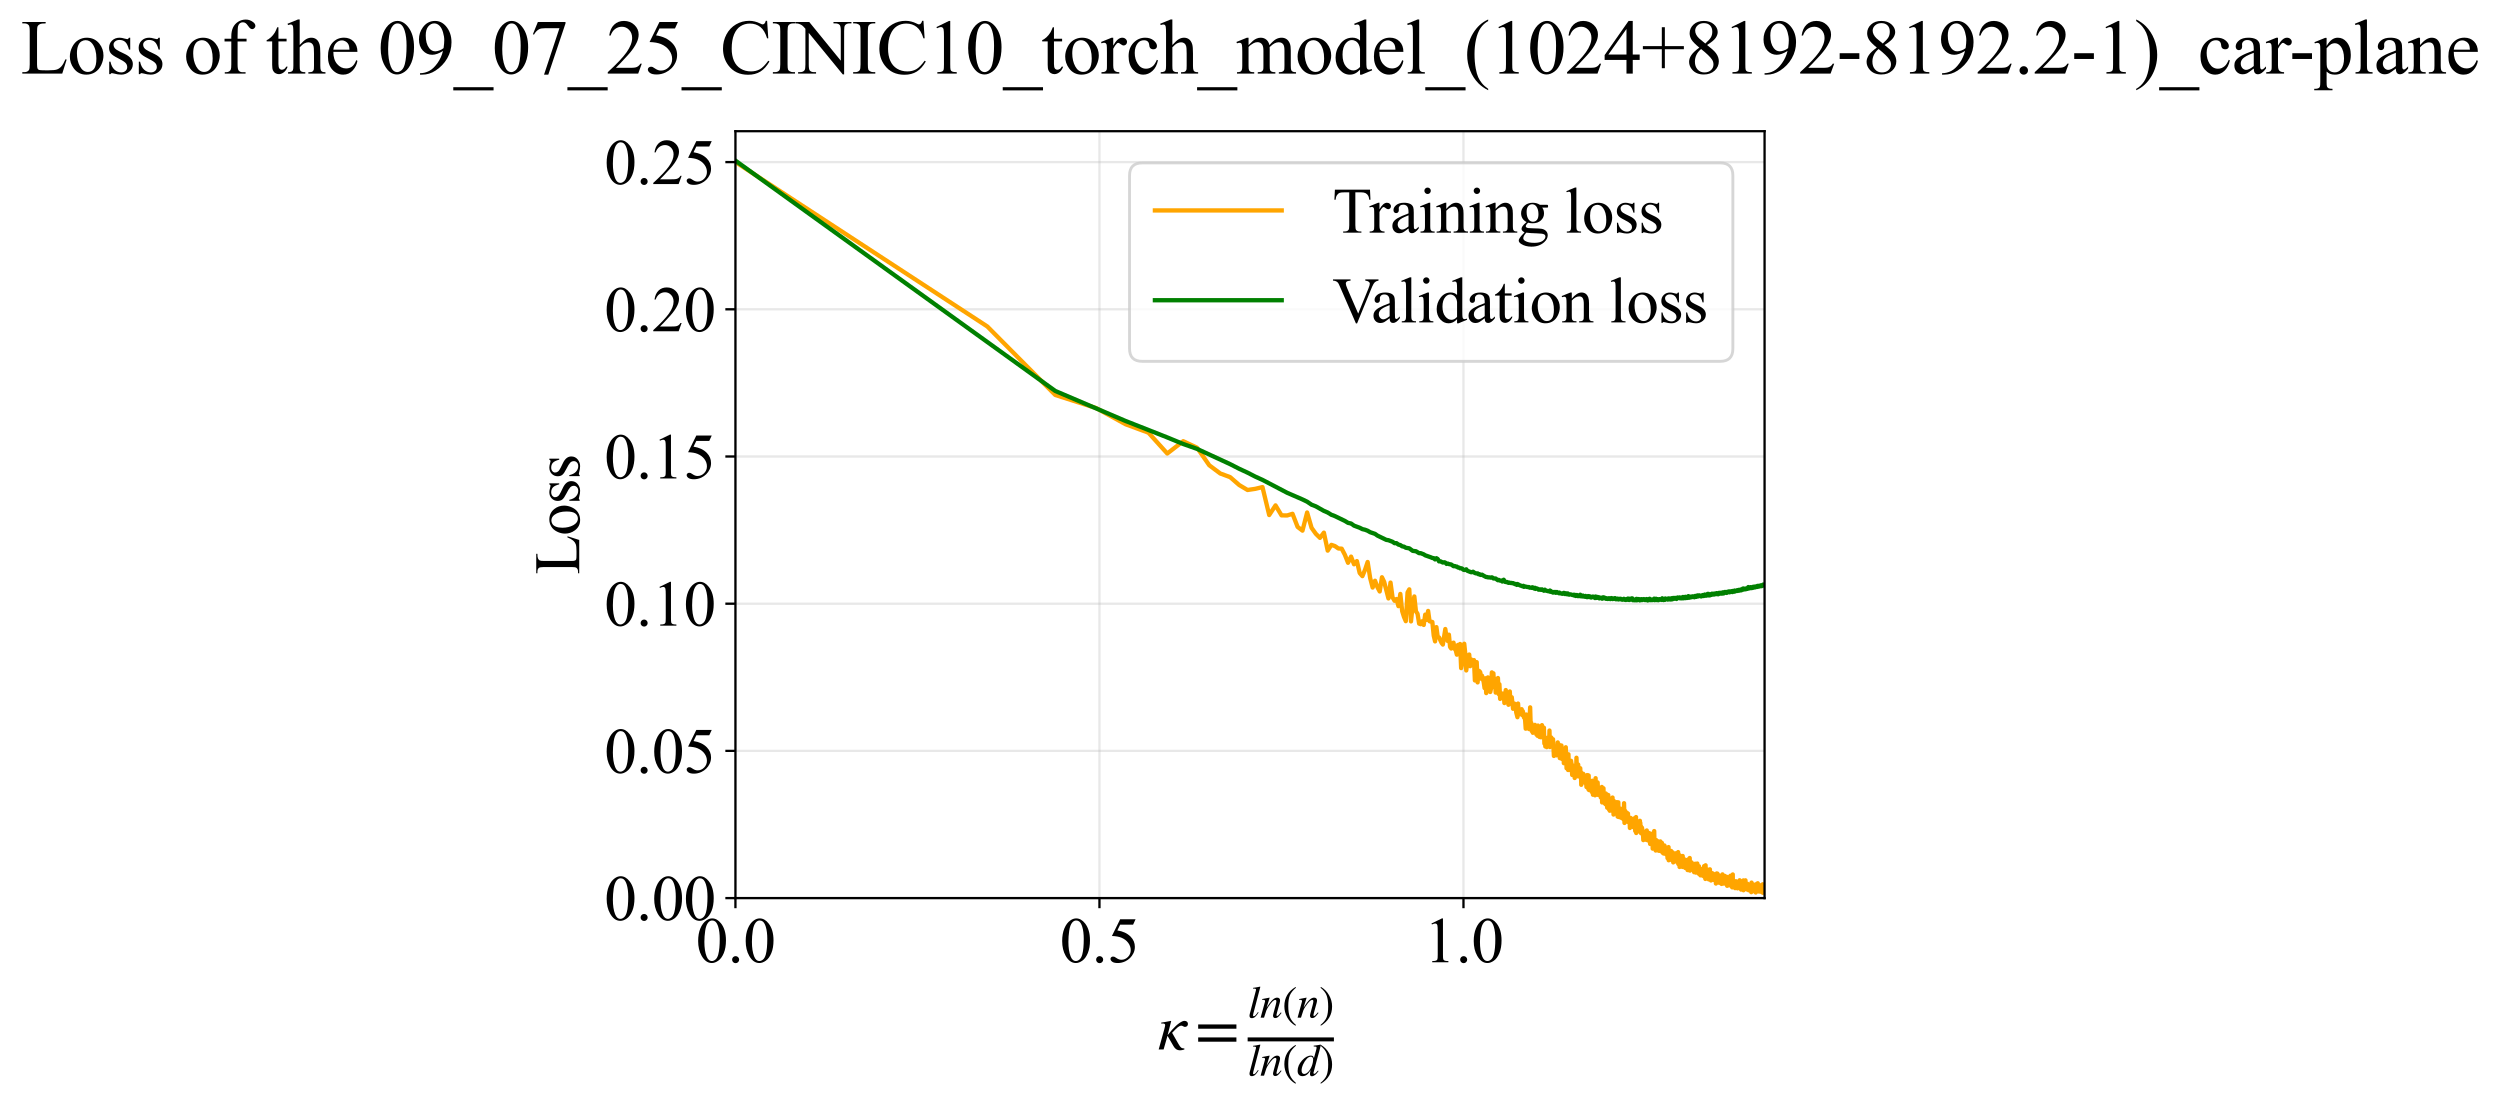 <?xml version="1.0" encoding="utf-8" standalone="no"?>
<!DOCTYPE svg PUBLIC "-//W3C//DTD SVG 1.1//EN"
  "http://www.w3.org/Graphics/SVG/1.1/DTD/svg11.dtd">
<svg xmlns:xlink="http://www.w3.org/1999/xlink" width="867.528pt" height="383.266pt" viewBox="0 0 867.528 383.266" xmlns="http://www.w3.org/2000/svg" version="1.1">
 <defs>
  <style type="text/css">*{stroke-linejoin: round; stroke-linecap: butt}</style>
 </defs>
 <g id="figure_1">
  <g id="patch_1">
   <path d="M -0 383.266 
L 867.528 383.266 
L 867.528 0 
L -0 0 
z
" style="fill: #ffffff"/>
  </g>
  <g id="axes_1">
   <g id="patch_2">
    <path d="M 255.204 311.644 
L 612.324 311.644 
L 612.324 45.532 
L 255.204 45.532 
z
" style="fill: #ffffff"/>
   </g>
   <g id="matplotlib.axis_1">
    <g id="xtick_1">
     <g id="line2d_1">
      <path d="M 255.204 311.644 
L 255.204 45.532 
" clip-path="url(#pf493410245)" style="fill: none; stroke: #b0b0b0; stroke-opacity: 0.3; stroke-width: 0.8; stroke-linecap: square"/>
     </g>
     <g id="line2d_2">
      <defs>
       <path id="m9f174a4c32" d="M 0 0 
L 0 3.5 
" style="stroke: #000000; stroke-width: 0.8"/>
      </defs>
      <g>
       <use xlink:href="#m9f174a4c32" x="255.204" y="311.644" style="stroke: #000000; stroke-width: 0.8"/>
      </g>
     </g>
     <g id="text_1">
      <!-- 0.0 -->
      <g transform="translate(241.454 333.92) scale(0.22 -0.22)">
       <defs>
        <path id="TimesNewRomanPSMT-30" d="M 231 2094 
Q 231 2819 450 3342 
Q 669 3866 1031 4122 
Q 1313 4325 1613 4325 
Q 2100 4325 2488 3828 
Q 2972 3213 2972 2159 
Q 2972 1422 2759 906 
Q 2547 391 2217 158 
Q 1888 -75 1581 -75 
Q 975 -75 572 641 
Q 231 1244 231 2094 
z
M 844 2016 
Q 844 1141 1059 588 
Q 1238 122 1591 122 
Q 1759 122 1940 273 
Q 2122 425 2216 781 
Q 2359 1319 2359 2297 
Q 2359 3022 2209 3506 
Q 2097 3866 1919 4016 
Q 1791 4119 1609 4119 
Q 1397 4119 1231 3928 
Q 1006 3669 925 3112 
Q 844 2556 844 2016 
z
" transform="scale(0.016)"/>
        <path id="TimesNewRomanPSMT-2e" d="M 800 606 
Q 947 606 1047 504 
Q 1147 403 1147 259 
Q 1147 116 1045 14 
Q 944 -88 800 -88 
Q 656 -88 554 14 
Q 453 116 453 259 
Q 453 406 554 506 
Q 656 606 800 606 
z
" transform="scale(0.016)"/>
       </defs>
       <use xlink:href="#TimesNewRomanPSMT-30"/>
       <use xlink:href="#TimesNewRomanPSMT-2e" transform="translate(50 0)"/>
       <use xlink:href="#TimesNewRomanPSMT-30" transform="translate(75 0)"/>
      </g>
     </g>
    </g>
    <g id="xtick_2">
     <g id="line2d_3">
      <path d="M 381.523 311.644 
L 381.523 45.532 
" clip-path="url(#pf493410245)" style="fill: none; stroke: #b0b0b0; stroke-opacity: 0.3; stroke-width: 0.8; stroke-linecap: square"/>
     </g>
     <g id="line2d_4">
      <g>
       <use xlink:href="#m9f174a4c32" x="381.523" y="311.644" style="stroke: #000000; stroke-width: 0.8"/>
      </g>
     </g>
     <g id="text_2">
      <!-- 0.5 -->
      <g transform="translate(367.773 333.92) scale(0.22 -0.22)">
       <defs>
        <path id="TimesNewRomanPSMT-35" d="M 2778 4238 
L 2534 3706 
L 1259 3706 
L 981 3138 
Q 1809 3016 2294 2522 
Q 2709 2097 2709 1522 
Q 2709 1188 2573 903 
Q 2438 619 2231 419 
Q 2025 219 1772 97 
Q 1413 -75 1034 -75 
Q 653 -75 479 54 
Q 306 184 306 341 
Q 306 428 378 495 
Q 450 563 559 563 
Q 641 563 702 538 
Q 763 513 909 409 
Q 1144 247 1384 247 
Q 1750 247 2026 523 
Q 2303 800 2303 1197 
Q 2303 1581 2056 1914 
Q 1809 2247 1375 2428 
Q 1034 2569 447 2591 
L 1259 4238 
L 2778 4238 
z
" transform="scale(0.016)"/>
       </defs>
       <use xlink:href="#TimesNewRomanPSMT-30"/>
       <use xlink:href="#TimesNewRomanPSMT-2e" transform="translate(50 0)"/>
       <use xlink:href="#TimesNewRomanPSMT-35" transform="translate(75 0)"/>
      </g>
     </g>
    </g>
    <g id="xtick_3">
     <g id="line2d_5">
      <path d="M 507.841 311.644 
L 507.841 45.532 
" clip-path="url(#pf493410245)" style="fill: none; stroke: #b0b0b0; stroke-opacity: 0.3; stroke-width: 0.8; stroke-linecap: square"/>
     </g>
     <g id="line2d_6">
      <g>
       <use xlink:href="#m9f174a4c32" x="507.841" y="311.644" style="stroke: #000000; stroke-width: 0.8"/>
      </g>
     </g>
     <g id="text_3">
      <!-- 1.0 -->
      <g transform="translate(494.091 333.92) scale(0.22 -0.22)">
       <defs>
        <path id="TimesNewRomanPSMT-31" d="M 750 3822 
L 1781 4325 
L 1884 4325 
L 1884 747 
Q 1884 391 1914 303 
Q 1944 216 2037 169 
Q 2131 122 2419 116 
L 2419 0 
L 825 0 
L 825 116 
Q 1125 122 1212 167 
Q 1300 213 1334 289 
Q 1369 366 1369 747 
L 1369 3034 
Q 1369 3497 1338 3628 
Q 1316 3728 1258 3775 
Q 1200 3822 1119 3822 
Q 1003 3822 797 3725 
L 750 3822 
z
" transform="scale(0.016)"/>
       </defs>
       <use xlink:href="#TimesNewRomanPSMT-31"/>
       <use xlink:href="#TimesNewRomanPSMT-2e" transform="translate(50 0)"/>
       <use xlink:href="#TimesNewRomanPSMT-30" transform="translate(75 0)"/>
      </g>
     </g>
    </g>
    <g id="text_4">
     <!-- $\kappa  = \frac{ln(n)}{ln(d)}$ -->
     <g transform="translate(401.754 364.186) scale(0.22 -0.22)">
      <defs>
       <path id="STIXGeneral-Italic-3ba" d="M 979 1440 
L 998 1446 
Q 1850 2541 2464 2790 
Q 2547 2822 2630 2822 
Q 2797 2822 2886 2736 
Q 2976 2650 2976 2522 
Q 2976 2387 2893 2307 
Q 2810 2227 2682 2227 
Q 2605 2227 2502 2288 
Q 2400 2349 2336 2349 
Q 2170 2349 1990 2205 
Q 1811 2061 1414 1645 
L 2042 544 
Q 2202 262 2310 182 
Q 2419 102 2624 102 
L 2624 0 
Q 2374 -83 2182 -83 
Q 1786 -83 1555 326 
L 960 1350 
L 576 0 
L 90 0 
L 640 1978 
Q 730 2317 730 2406 
Q 730 2560 518 2560 
L 339 2560 
L 339 2650 
Q 678 2694 1306 2822 
L 1325 2803 
L 979 1440 
z
" transform="scale(0.016)"/>
       <path id="STIXGeneral-Regular-3d" d="M 4077 2048 
L 307 2048 
L 307 2470 
L 4077 2470 
L 4077 2048 
z
M 4077 768 
L 307 768 
L 307 1190 
L 4077 1190 
L 4077 768 
z
" transform="scale(0.016)"/>
       <path id="STIXGeneral-Italic-6c" d="M 1786 4339 
L 806 595 
Q 755 410 755 320 
Q 755 205 864 205 
Q 1037 205 1293 570 
L 1453 794 
L 1542 730 
Q 1254 275 1046 102 
Q 838 -70 576 -70 
Q 262 -70 262 288 
Q 262 397 288 480 
L 1165 3834 
Q 1184 3898 1184 3955 
Q 1184 4096 870 4096 
L 755 4096 
L 755 4198 
Q 1203 4250 1747 4371 
L 1786 4339 
z
" transform="scale(0.016)"/>
       <path id="STIXGeneral-Italic-6e" d="M 2944 749 
L 3034 666 
Q 2707 218 2534 80 
Q 2362 -58 2138 -58 
Q 2010 -58 1923 28 
Q 1837 115 1837 288 
Q 1837 390 1939 768 
L 2221 1805 
Q 2310 2150 2310 2310 
Q 2310 2496 2157 2496 
Q 1971 2496 1750 2275 
Q 1530 2054 1210 1587 
Q 998 1274 899 1024 
Q 800 774 570 0 
L 90 0 
L 704 2240 
Q 717 2304 717 2349 
Q 717 2445 630 2480 
Q 544 2515 301 2522 
L 301 2624 
Q 550 2675 857 2729 
Q 1165 2784 1338 2822 
L 1363 2810 
L 934 1414 
Q 1408 2170 1753 2496 
Q 2099 2822 2413 2822 
Q 2611 2822 2720 2716 
Q 2829 2611 2829 2432 
Q 2829 2272 2765 2048 
L 2406 749 
Q 2317 429 2317 358 
Q 2317 243 2419 243 
Q 2541 243 2810 582 
Q 2854 634 2944 749 
z
" transform="scale(0.016)"/>
       <path id="STIXGeneral-Regular-28" d="M 1946 -1030 
L 1869 -1133 
Q 1126 -710 716 32 
Q 307 774 307 1613 
Q 307 3386 1888 4326 
L 1946 4224 
Q 1293 3667 1075 3126 
Q 858 2586 858 1632 
Q 858 685 1082 96 
Q 1306 -493 1946 -1030 
z
" transform="scale(0.016)"/>
       <path id="STIXGeneral-Regular-29" d="M 186 4224 
L 262 4326 
Q 992 3891 1408 3148 
Q 1824 2406 1824 1581 
Q 1824 -166 243 -1133 
L 186 -1030 
Q 845 -486 1059 54 
Q 1274 595 1274 1562 
Q 1274 2534 1059 3120 
Q 845 3706 186 4224 
z
" transform="scale(0.016)"/>
       <path id="STIXGeneral-Italic-64" d="M 3334 4371 
L 3373 4333 
L 3123 3360 
L 2739 1958 
Q 2323 429 2323 384 
Q 2323 256 2438 256 
Q 2522 256 2614 336 
Q 2707 416 2963 710 
L 3040 646 
Q 2547 -83 2099 -83 
Q 1978 -83 1907 -6 
Q 1837 70 1837 205 
Q 1837 397 1920 774 
Q 1645 307 1379 118 
Q 1114 -70 781 -70 
Q 461 -70 278 125 
Q 96 320 96 678 
Q 96 1440 713 2131 
Q 1331 2822 1965 2822 
Q 2163 2822 2256 2732 
Q 2349 2643 2381 2451 
L 2387 2451 
L 2675 3494 
Q 2765 3808 2765 3949 
Q 2765 4051 2694 4076 
Q 2624 4102 2355 4115 
L 2355 4224 
Q 2848 4269 3334 4371 
z
M 2278 2310 
Q 2278 2477 2185 2576 
Q 2093 2675 1978 2675 
Q 1677 2675 1395 2381 
Q 1075 2042 864 1571 
Q 653 1101 653 704 
Q 653 486 752 361 
Q 851 237 1024 237 
Q 1312 237 1606 550 
Q 1901 864 2089 1350 
Q 2278 1837 2278 2310 
z
" transform="scale(0.016)"/>
      </defs>
      <use xlink:href="#STIXGeneral-Italic-3ba" transform="translate(0 0.003)"/>
      <use xlink:href="#STIXGeneral-Regular-3d" transform="translate(58.84 0.003)"/>
      <use xlink:href="#STIXGeneral-Italic-6c" transform="translate(141.78 50.192) scale(0.7)"/>
      <use xlink:href="#STIXGeneral-Italic-6e" transform="translate(161.24 50.192) scale(0.7)"/>
      <use xlink:href="#STIXGeneral-Regular-28" transform="translate(196.24 50.192) scale(0.7)"/>
      <use xlink:href="#STIXGeneral-Italic-6e" transform="translate(219.55 50.192) scale(0.7)"/>
      <use xlink:href="#STIXGeneral-Regular-29" transform="translate(254.55 50.192) scale(0.7)"/>
      <use xlink:href="#STIXGeneral-Italic-6c" transform="translate(141.78 -41.258) scale(0.7)"/>
      <use xlink:href="#STIXGeneral-Italic-6e" transform="translate(161.24 -41.258) scale(0.7)"/>
      <use xlink:href="#STIXGeneral-Regular-28" transform="translate(196.24 -41.258) scale(0.7)"/>
      <use xlink:href="#STIXGeneral-Italic-64" transform="translate(219.55 -41.258) scale(0.7)"/>
      <use xlink:href="#STIXGeneral-Regular-29" transform="translate(254.55 -41.258) scale(0.7)"/>
      <path d="M 141.78 12.8 
L 141.78 19.05 
L 277.86 19.05 
L 277.86 12.8 
L 141.78 12.8 
z
"/>
     </g>
    </g>
   </g>
   <g id="matplotlib.axis_2">
    <g id="ytick_1">
     <g id="line2d_7">
      <path d="M 255.204 311.644 
L 612.324 311.644 
" clip-path="url(#pf493410245)" style="fill: none; stroke: #b0b0b0; stroke-opacity: 0.3; stroke-width: 0.8; stroke-linecap: square"/>
     </g>
     <g id="line2d_8">
      <defs>
       <path id="m76f706a8bf" d="M 0 0 
L -3.5 0 
" style="stroke: #000000; stroke-width: 0.8"/>
      </defs>
      <g>
       <use xlink:href="#m76f706a8bf" x="255.204" y="311.644" style="stroke: #000000; stroke-width: 0.8"/>
      </g>
     </g>
     <g id="text_5">
      <!-- 0.00 -->
      <g transform="translate(209.704 319.282) scale(0.22 -0.22)">
       <use xlink:href="#TimesNewRomanPSMT-30"/>
       <use xlink:href="#TimesNewRomanPSMT-2e" transform="translate(50 0)"/>
       <use xlink:href="#TimesNewRomanPSMT-30" transform="translate(75 0)"/>
       <use xlink:href="#TimesNewRomanPSMT-30" transform="translate(125 0)"/>
      </g>
     </g>
    </g>
    <g id="ytick_2">
     <g id="line2d_9">
      <path d="M 255.204 260.564 
L 612.324 260.564 
" clip-path="url(#pf493410245)" style="fill: none; stroke: #b0b0b0; stroke-opacity: 0.3; stroke-width: 0.8; stroke-linecap: square"/>
     </g>
     <g id="line2d_10">
      <g>
       <use xlink:href="#m76f706a8bf" x="255.204" y="260.564" style="stroke: #000000; stroke-width: 0.8"/>
      </g>
     </g>
     <g id="text_6">
      <!-- 0.05 -->
      <g transform="translate(209.704 268.202) scale(0.22 -0.22)">
       <use xlink:href="#TimesNewRomanPSMT-30"/>
       <use xlink:href="#TimesNewRomanPSMT-2e" transform="translate(50 0)"/>
       <use xlink:href="#TimesNewRomanPSMT-30" transform="translate(75 0)"/>
       <use xlink:href="#TimesNewRomanPSMT-35" transform="translate(125 0)"/>
      </g>
     </g>
    </g>
    <g id="ytick_3">
     <g id="line2d_11">
      <path d="M 255.204 209.485 
L 612.324 209.485 
" clip-path="url(#pf493410245)" style="fill: none; stroke: #b0b0b0; stroke-opacity: 0.3; stroke-width: 0.8; stroke-linecap: square"/>
     </g>
     <g id="line2d_12">
      <g>
       <use xlink:href="#m76f706a8bf" x="255.204" y="209.485" style="stroke: #000000; stroke-width: 0.8"/>
      </g>
     </g>
     <g id="text_7">
      <!-- 0.10 -->
      <g transform="translate(209.704 217.123) scale(0.22 -0.22)">
       <use xlink:href="#TimesNewRomanPSMT-30"/>
       <use xlink:href="#TimesNewRomanPSMT-2e" transform="translate(50 0)"/>
       <use xlink:href="#TimesNewRomanPSMT-31" transform="translate(75 0)"/>
       <use xlink:href="#TimesNewRomanPSMT-30" transform="translate(125 0)"/>
      </g>
     </g>
    </g>
    <g id="ytick_4">
     <g id="line2d_13">
      <path d="M 255.204 158.405 
L 612.324 158.405 
" clip-path="url(#pf493410245)" style="fill: none; stroke: #b0b0b0; stroke-opacity: 0.3; stroke-width: 0.8; stroke-linecap: square"/>
     </g>
     <g id="line2d_14">
      <g>
       <use xlink:href="#m76f706a8bf" x="255.204" y="158.405" style="stroke: #000000; stroke-width: 0.8"/>
      </g>
     </g>
     <g id="text_8">
      <!-- 0.15 -->
      <g transform="translate(209.704 166.043) scale(0.22 -0.22)">
       <use xlink:href="#TimesNewRomanPSMT-30"/>
       <use xlink:href="#TimesNewRomanPSMT-2e" transform="translate(50 0)"/>
       <use xlink:href="#TimesNewRomanPSMT-31" transform="translate(75 0)"/>
       <use xlink:href="#TimesNewRomanPSMT-35" transform="translate(125 0)"/>
      </g>
     </g>
    </g>
    <g id="ytick_5">
     <g id="line2d_15">
      <path d="M 255.204 107.326 
L 612.324 107.326 
" clip-path="url(#pf493410245)" style="fill: none; stroke: #b0b0b0; stroke-opacity: 0.3; stroke-width: 0.8; stroke-linecap: square"/>
     </g>
     <g id="line2d_16">
      <g>
       <use xlink:href="#m76f706a8bf" x="255.204" y="107.326" style="stroke: #000000; stroke-width: 0.8"/>
      </g>
     </g>
     <g id="text_9">
      <!-- 0.20 -->
      <g transform="translate(209.704 114.964) scale(0.22 -0.22)">
       <defs>
        <path id="TimesNewRomanPSMT-32" d="M 2934 816 
L 2638 0 
L 138 0 
L 138 116 
Q 1241 1122 1691 1759 
Q 2141 2397 2141 2925 
Q 2141 3328 1894 3587 
Q 1647 3847 1303 3847 
Q 991 3847 742 3664 
Q 494 3481 375 3128 
L 259 3128 
Q 338 3706 661 4015 
Q 984 4325 1469 4325 
Q 1984 4325 2329 3994 
Q 2675 3663 2675 3213 
Q 2675 2891 2525 2569 
Q 2294 2063 1775 1497 
Q 997 647 803 472 
L 1909 472 
Q 2247 472 2383 497 
Q 2519 522 2628 598 
Q 2738 675 2819 816 
L 2934 816 
z
" transform="scale(0.016)"/>
       </defs>
       <use xlink:href="#TimesNewRomanPSMT-30"/>
       <use xlink:href="#TimesNewRomanPSMT-2e" transform="translate(50 0)"/>
       <use xlink:href="#TimesNewRomanPSMT-32" transform="translate(75 0)"/>
       <use xlink:href="#TimesNewRomanPSMT-30" transform="translate(125 0)"/>
      </g>
     </g>
    </g>
    <g id="ytick_6">
     <g id="line2d_17">
      <path d="M 255.204 56.246 
L 612.324 56.246 
" clip-path="url(#pf493410245)" style="fill: none; stroke: #b0b0b0; stroke-opacity: 0.3; stroke-width: 0.8; stroke-linecap: square"/>
     </g>
     <g id="line2d_18">
      <g>
       <use xlink:href="#m76f706a8bf" x="255.204" y="56.246" style="stroke: #000000; stroke-width: 0.8"/>
      </g>
     </g>
     <g id="text_10">
      <!-- 0.25 -->
      <g transform="translate(209.704 63.884) scale(0.22 -0.22)">
       <use xlink:href="#TimesNewRomanPSMT-30"/>
       <use xlink:href="#TimesNewRomanPSMT-2e" transform="translate(50 0)"/>
       <use xlink:href="#TimesNewRomanPSMT-32" transform="translate(75 0)"/>
       <use xlink:href="#TimesNewRomanPSMT-35" transform="translate(125 0)"/>
      </g>
     </g>
    </g>
    <g id="text_11">
     <!-- Loss -->
     <g transform="translate(200.998 199.369) rotate(-90) scale(0.22 -0.22)">
      <defs>
       <path id="TimesNewRomanPSMT-4c" d="M 3669 1172 
L 3772 1150 
L 3409 0 
L 128 0 
L 128 116 
L 288 116 
Q 556 116 672 291 
Q 738 391 738 753 
L 738 3488 
Q 738 3884 650 3984 
Q 528 4122 288 4122 
L 128 4122 
L 128 4238 
L 2047 4238 
L 2047 4122 
Q 1709 4125 1573 4059 
Q 1438 3994 1388 3894 
Q 1338 3794 1338 3416 
L 1338 753 
Q 1338 494 1388 397 
Q 1425 331 1503 300 
Q 1581 269 1991 269 
L 2300 269 
Q 2788 269 2984 341 
Q 3181 413 3343 595 
Q 3506 778 3669 1172 
z
" transform="scale(0.016)"/>
       <path id="TimesNewRomanPSMT-6f" d="M 1600 2947 
Q 2250 2947 2644 2453 
Q 2978 2031 2978 1484 
Q 2978 1100 2793 706 
Q 2609 313 2286 112 
Q 1963 -88 1566 -88 
Q 919 -88 538 428 
Q 216 863 216 1403 
Q 216 1797 411 2186 
Q 606 2575 925 2761 
Q 1244 2947 1600 2947 
z
M 1503 2744 
Q 1338 2744 1170 2645 
Q 1003 2547 900 2300 
Q 797 2053 797 1666 
Q 797 1041 1045 587 
Q 1294 134 1700 134 
Q 2003 134 2200 384 
Q 2397 634 2397 1244 
Q 2397 2006 2069 2444 
Q 1847 2744 1503 2744 
z
" transform="scale(0.016)"/>
       <path id="TimesNewRomanPSMT-73" d="M 2050 2947 
L 2050 1972 
L 1947 1972 
Q 1828 2431 1642 2597 
Q 1456 2763 1169 2763 
Q 950 2763 815 2647 
Q 681 2531 681 2391 
Q 681 2216 781 2091 
Q 878 1963 1175 1819 
L 1631 1597 
Q 2266 1288 2266 781 
Q 2266 391 1970 151 
Q 1675 -88 1309 -88 
Q 1047 -88 709 6 
Q 606 38 541 38 
Q 469 38 428 -44 
L 325 -44 
L 325 978 
L 428 978 
Q 516 541 762 319 
Q 1009 97 1316 97 
Q 1531 97 1667 223 
Q 1803 350 1803 528 
Q 1803 744 1651 891 
Q 1500 1038 1047 1263 
Q 594 1488 453 1669 
Q 313 1847 313 2119 
Q 313 2472 555 2709 
Q 797 2947 1181 2947 
Q 1350 2947 1591 2875 
Q 1750 2828 1803 2828 
Q 1853 2828 1881 2850 
Q 1909 2872 1947 2947 
L 2050 2947 
z
" transform="scale(0.016)"/>
      </defs>
      <use xlink:href="#TimesNewRomanPSMT-4c"/>
      <use xlink:href="#TimesNewRomanPSMT-6f" transform="translate(61.084 0)"/>
      <use xlink:href="#TimesNewRomanPSMT-73" transform="translate(111.084 0)"/>
      <use xlink:href="#TimesNewRomanPSMT-73" transform="translate(150 0)"/>
     </g>
    </g>
   </g>
   <g id="line2d_19">
    <path d="M 255.204 56.212 
L 342.619 113.302 
L 366.188 137.059 
L 380.383 141.617 
L 390.573 147.213 
L 398.528 150.153 
L 405.054 157.372 
L 410.587 153.105 
L 415.39 155.359 
L 419.633 161.457 
L 423.433 164.299 
L 426.874 165.576 
L 430.018 168.309 
L 432.912 170.032 
L 435.594 169.631 
L 438.091 169.027 
L 440.428 178.72 
L 442.625 175.377 
L 444.696 178.83 
L 446.656 178.872 
L 448.516 178.295 
L 450.286 182.846 
L 451.973 184.135 
L 453.586 177.842 
L 455.131 183.167 
L 456.613 185.237 
L 458.037 186.645 
L 459.407 184.841 
L 460.728 191.073 
L 462.002 189.069 
L 463.234 189.496 
L 464.425 190.329 
L 465.579 190.394 
L 466.697 192.542 
L 467.782 195.293 
L 468.835 193.155 
L 469.859 195.812 
L 470.855 194.706 
L 471.824 198.839 
L 472.769 199.926 
L 473.689 197.703 
L 474.587 195.016 
L 475.463 200.616 
L 476.319 203.885 
L 477.155 201.524 
L 477.972 203.728 
L 478.771 205.24 
L 479.553 200.315 
L 480.319 201.909 
L 481.804 207.662 
L 482.524 202.164 
L 483.231 207.304 
L 483.924 208.475 
L 484.604 207.868 
L 485.271 210.339 
L 485.927 206.108 
L 486.571 212.095 
L 487.203 214.102 
L 487.825 215.55 
L 488.437 205.586 
L 489.038 204.513 
L 489.63 215.631 
L 490.212 209.963 
L 490.785 206.975 
L 491.35 212.138 
L 491.905 212.989 
L 492.453 216.404 
L 492.992 216.605 
L 493.523 215.588 
L 494.047 216.863 
L 494.563 213.283 
L 495.072 215.106 
L 495.574 212.004 
L 496.069 215.59 
L 497.04 215.844 
L 497.516 220.57 
L 497.986 222.57 
L 498.449 217.62 
L 498.907 221.058 
L 499.359 221.187 
L 500.247 223.094 
L 500.683 223.67 
L 501.54 218.282 
L 501.961 221.087 
L 502.377 222.431 
L 502.788 220.239 
L 503.195 224.496 
L 503.597 225.049 
L 503.995 223.247 
L 504.389 223.01 
L 504.778 225.145 
L 505.164 225.652 
L 505.545 227.181 
L 505.922 223.799 
L 506.296 226.823 
L 506.665 223.47 
L 507.031 231.842 
L 507.393 230.071 
L 507.752 229.377 
L 508.107 223.388 
L 508.459 226.732 
L 508.808 232.648 
L 509.153 229.983 
L 509.834 227.131 
L 510.169 231.173 
L 510.502 228.814 
L 510.831 230.34 
L 511.158 230.056 
L 511.482 229.06 
L 511.802 236.121 
L 512.12 235.891 
L 512.436 229.773 
L 512.748 236.803 
L 513.058 232.735 
L 513.366 232.893 
L 513.67 233.278 
L 513.973 235.516 
L 514.272 234.461 
L 514.864 236.719 
L 515.157 238.768 
L 515.447 235.37 
L 515.735 240.512 
L 516.021 239.023 
L 516.304 235.068 
L 516.585 237.855 
L 516.864 235.531 
L 517.141 240.118 
L 517.416 238.853 
L 517.689 233.326 
L 517.96 235.502 
L 518.229 233.651 
L 518.496 238.473 
L 518.76 235.559 
L 519.023 240.343 
L 519.284 239.449 
L 519.544 235.982 
L 519.801 235.278 
L 520.057 240.854 
L 520.31 237.436 
L 520.563 242.526 
L 520.813 240.587 
L 521.062 240.592 
L 521.554 241.09 
L 521.797 240.663 
L 522.039 243.962 
L 522.519 239.453 
L 522.756 241.315 
L 522.992 242.127 
L 523.459 244.56 
L 523.92 239.945 
L 524.148 244.203 
L 524.375 243.822 
L 524.601 241.955 
L 525.048 245.955 
L 525.269 244.658 
L 525.489 244.132 
L 525.708 245.852 
L 525.925 244.345 
L 526.142 247.21 
L 526.57 248.877 
L 526.782 244.147 
L 526.994 247.153 
L 527.204 247.909 
L 527.412 246.201 
L 527.62 247.059 
L 528.032 246.096 
L 528.236 248.147 
L 528.439 246.787 
L 528.841 248.996 
L 529.041 248.593 
L 529.239 250.011 
L 529.437 252.864 
L 529.633 247.943 
L 529.828 248.403 
L 530.216 252.764 
L 530.408 249.611 
L 530.599 252.992 
L 530.979 245.463 
L 531.167 251.951 
L 531.354 250.799 
L 531.541 253.708 
L 531.726 251.765 
L 531.911 254.289 
L 532.094 251.907 
L 532.277 252.222 
L 532.458 253.366 
L 532.639 251.549 
L 532.819 252.493 
L 532.998 254.339 
L 533.176 254.913 
L 533.353 253.685 
L 533.53 255.322 
L 533.705 251.781 
L 533.88 255.138 
L 534.227 255.734 
L 534.399 252.124 
L 534.571 255.609 
L 534.741 255.848 
L 534.911 254.303 
L 535.08 251.638 
L 535.416 253.785 
L 535.583 255.08 
L 535.749 252.507 
L 535.914 258.017 
L 536.079 256.776 
L 536.242 259.04 
L 536.405 256.525 
L 536.568 256.311 
L 536.729 259.259 
L 537.05 255.986 
L 537.368 258.635 
L 537.526 258.531 
L 537.684 253.509 
L 537.84 259.226 
L 537.996 258.118 
L 538.152 258.346 
L 538.307 255.918 
L 538.461 256.388 
L 538.614 258.679 
L 538.767 258.901 
L 538.919 256.526 
L 539.221 262.326 
L 539.371 261.269 
L 539.521 261.558 
L 539.67 260.475 
L 539.818 260.927 
L 539.966 259.797 
L 540.113 262.113 
L 540.26 259.64 
L 540.406 261.373 
L 540.552 257.626 
L 540.841 260.466 
L 540.984 258.359 
L 541.27 263.079 
L 541.695 261.437 
L 541.835 258.692 
L 541.975 263.354 
L 542.114 260.72 
L 542.253 262.882 
L 542.529 260.055 
L 542.666 264.826 
L 542.803 263.761 
L 542.939 264.107 
L 543.075 262.525 
L 543.21 263.108 
L 543.345 259.307 
L 543.613 266.605 
L 543.879 262.515 
L 544.143 267.206 
L 544.274 261.752 
L 544.405 267.195 
L 544.535 263.998 
L 544.665 265.014 
L 544.794 265.041 
L 545.052 265.942 
L 545.18 264.019 
L 545.308 264.943 
L 545.562 268.921 
L 545.688 265.556 
L 545.814 268.496 
L 545.939 266.424 
L 546.064 267.702 
L 546.189 266.487 
L 546.313 266.703 
L 546.437 269.973 
L 546.56 267.181 
L 546.683 266.98 
L 546.805 265.475 
L 546.927 268.24 
L 547.049 262.95 
L 547.291 268.667 
L 547.411 269.372 
L 547.651 265.309 
L 547.77 267.629 
L 548.008 266.919 
L 548.126 267.208 
L 548.244 269.616 
L 548.361 266.583 
L 548.478 269.499 
L 548.595 267.919 
L 548.711 272.339 
L 548.827 268.411 
L 548.942 270.276 
L 549.057 270.271 
L 549.172 268.753 
L 549.286 270.249 
L 549.4 268.504 
L 549.514 268.854 
L 549.965 271.632 
L 550.077 271.029 
L 550.189 269.329 
L 550.3 269.748 
L 550.522 273.107 
L 550.742 268.968 
L 550.851 270.095 
L 551.07 269.002 
L 551.178 273.873 
L 551.286 269.121 
L 551.394 274.158 
L 551.609 271.428 
L 551.716 271.503 
L 551.823 271.625 
L 551.929 272.146 
L 552.036 273.953 
L 552.141 271.514 
L 552.247 271.684 
L 552.352 274.817 
L 552.561 270.927 
L 552.77 275.786 
L 552.977 272.159 
L 553.08 275.063 
L 553.182 273.047 
L 553.285 275.421 
L 553.387 274.172 
L 553.489 275.976 
L 553.591 274.166 
L 553.692 270.04 
L 553.793 275.689 
L 553.894 272.71 
L 554.095 274.535 
L 554.294 275.799 
L 554.394 271.523 
L 554.592 275.397 
L 554.69 275.829 
L 554.789 274.258 
L 554.887 274.614 
L 554.985 273.577 
L 555.18 275.267 
L 555.277 275.683 
L 555.373 273.424 
L 555.47 276.711 
L 555.566 274.376 
L 555.662 275.623 
L 555.758 275.207 
L 555.853 273.088 
L 555.949 278.456 
L 556.233 274.82 
L 556.327 276.989 
L 556.421 273.543 
L 556.515 277.633 
L 556.702 276.039 
L 556.795 275.8 
L 556.888 278.844 
L 557.073 275.425 
L 557.165 279.113 
L 557.257 275.363 
L 557.531 278.57 
L 557.622 276.868 
L 557.713 280.279 
L 557.804 275.811 
L 557.894 278.82 
L 558.074 275.868 
L 558.342 280.908 
L 558.431 277.843 
L 558.52 278.498 
L 558.608 281.342 
L 558.785 278.806 
L 558.873 280.033 
L 559.135 277.98 
L 559.222 279.798 
L 559.309 277.117 
L 559.396 277.424 
L 559.482 280.154 
L 559.568 276.757 
L 559.654 281.547 
L 559.826 278.456 
L 559.911 282.661 
L 559.997 277.898 
L 560.082 281.596 
L 560.167 279.385 
L 560.251 281.396 
L 560.336 280.871 
L 560.42 281.119 
L 560.671 278.5 
L 560.755 281.95 
L 560.921 279.019 
L 561.004 282.196 
L 561.087 278.354 
L 561.334 283.36 
L 561.416 279.241 
L 561.498 283.45 
L 561.579 278.413 
L 561.661 282.649 
L 561.742 281.522 
L 561.823 283.52 
L 562.146 280.567 
L 562.465 283.739 
L 562.703 280.681 
L 562.861 283.91 
L 562.94 282.013 
L 563.018 283.089 
L 563.096 282.472 
L 563.174 282.79 
L 563.252 281.508 
L 563.408 284.391 
L 563.562 278.722 
L 563.717 285.574 
L 563.946 281.371 
L 564.023 284.083 
L 564.099 282.741 
L 564.251 285.083 
L 564.326 284.355 
L 564.402 282.025 
L 564.477 283.29 
L 564.553 282.027 
L 564.628 282.639 
L 564.703 284.857 
L 564.777 283.238 
L 564.852 285.196 
L 564.926 282.31 
L 565.001 284.947 
L 565.075 283.946 
L 565.149 285.272 
L 565.223 285.184 
L 565.296 284.301 
L 565.37 285.536 
L 565.443 284.738 
L 565.516 285.46 
L 565.59 287.314 
L 565.808 283.814 
L 566.025 286.663 
L 566.169 286.167 
L 566.384 284.161 
L 566.598 286.833 
L 566.669 284.249 
L 566.74 287.009 
L 566.81 286.524 
L 566.881 286.476 
L 567.092 283.993 
L 567.162 285.963 
L 567.301 283.995 
L 567.44 288.37 
L 567.579 286.601 
L 567.648 287.911 
L 567.717 283.534 
L 567.786 289.065 
L 567.855 287.31 
L 567.923 287.547 
L 567.992 287.349 
L 568.06 288.148 
L 568.128 286.504 
L 568.196 287.45 
L 568.264 288.251 
L 568.332 287.664 
L 568.399 288.281 
L 568.467 285.964 
L 568.534 288.47 
L 568.602 285.521 
L 568.736 288.144 
L 568.87 287.333 
L 569.069 284.83 
L 569.136 288.624 
L 569.202 285.535 
L 569.4 289.079 
L 569.465 286.773 
L 569.531 288.028 
L 569.662 289.246 
L 569.727 287.204 
L 569.792 287.229 
L 570.052 288.933 
L 570.116 288.934 
L 570.245 291.525 
L 570.309 289.469 
L 570.373 289.541 
L 570.437 291.421 
L 570.565 288.656 
L 570.692 290.984 
L 570.756 288.639 
L 570.819 289.852 
L 570.882 288.784 
L 570.945 290.629 
L 571.008 288.727 
L 571.071 289.185 
L 571.134 288.518 
L 571.259 291.433 
L 571.446 288.184 
L 571.694 291.125 
L 571.756 290.254 
L 571.817 291.635 
L 571.879 289.644 
L 571.94 290.834 
L 572.002 290.905 
L 572.063 290.749 
L 572.185 289.03 
L 572.246 290.334 
L 572.307 289.097 
L 572.367 291.01 
L 572.428 290.196 
L 572.609 292.86 
L 572.669 292.379 
L 572.849 289.292 
L 572.909 292.542 
L 572.969 290.634 
L 573.028 290.017 
L 573.088 292.339 
L 573.147 290.913 
L 573.266 292.377 
L 573.384 290.688 
L 573.443 291.437 
L 573.501 294.487 
L 573.56 293.071 
L 573.619 292.857 
L 573.677 292.167 
L 573.736 289.975 
L 573.794 290.407 
L 573.852 292.973 
L 574.027 288.382 
L 574.142 293.336 
L 574.258 292.045 
L 574.315 292.396 
L 574.373 292.888 
L 574.43 292.059 
L 574.487 292.399 
L 574.544 295.137 
L 574.715 291.51 
L 574.772 293.198 
L 574.829 292.159 
L 574.885 293.111 
L 574.942 292.937 
L 574.998 292.61 
L 575.055 295.045 
L 575.111 292.223 
L 575.167 292.911 
L 575.223 294.853 
L 575.279 294.25 
L 575.335 291.929 
L 575.391 292.622 
L 575.447 294.807 
L 575.503 292.498 
L 575.558 293.678 
L 575.614 295.23 
L 575.725 292.884 
L 575.78 294.59 
L 575.835 294.05 
L 575.89 293.091 
L 575.945 295.248 
L 576 292.869 
L 576.055 294.017 
L 576.11 294.362 
L 576.164 291.981 
L 576.219 292.614 
L 576.273 294.754 
L 576.328 294.207 
L 576.382 292.615 
L 576.436 293.417 
L 576.491 293.13 
L 576.545 295.417 
L 576.599 294.325 
L 576.653 295.023 
L 576.707 292.495 
L 576.76 295.094 
L 576.868 294.376 
L 576.921 295.9 
L 577.028 294.052 
L 577.294 296.182 
L 577.4 294.228 
L 577.505 295.198 
L 577.558 293.378 
L 577.663 293.524 
L 577.715 295.53 
L 577.768 295.265 
L 577.82 294.952 
L 577.872 296.29 
L 577.924 294.324 
L 577.976 295.494 
L 578.08 294.216 
L 578.287 296.562 
L 578.338 294.877 
L 578.39 296.268 
L 578.441 296.513 
L 578.492 296.207 
L 578.544 294.663 
L 578.595 296.251 
L 578.646 297.784 
L 578.697 294.307 
L 578.748 295.638 
L 578.799 296.432 
L 578.849 295.751 
L 578.951 294.925 
L 579.001 293.955 
L 579.052 298.525 
L 579.102 295.982 
L 579.153 294.916 
L 579.203 295.67 
L 579.353 297.681 
L 579.403 295.549 
L 579.453 296.233 
L 579.503 296.632 
L 579.553 296.447 
L 579.603 295.498 
L 579.653 295.949 
L 579.752 296.514 
L 579.801 297.199 
L 579.851 296.367 
L 579.9 295.289 
L 580.048 298.441 
L 580.097 295.884 
L 580.146 297.792 
L 580.195 298.078 
L 580.292 296.151 
L 580.39 297.662 
L 580.438 295.787 
L 580.487 297.065 
L 580.632 299.263 
L 580.681 298.819 
L 580.825 297.226 
L 580.873 296.534 
L 580.921 297.234 
L 580.969 298.851 
L 581.017 297.331 
L 581.065 296.922 
L 581.112 298.621 
L 581.16 297.684 
L 581.208 297.309 
L 581.255 298.539 
L 581.303 297.653 
L 581.35 297.903 
L 581.397 296.787 
L 581.445 296.942 
L 581.492 297.222 
L 581.539 298.359 
L 581.586 296.092 
L 581.633 296.119 
L 581.774 299.024 
L 581.914 297.844 
L 582.054 296.526 
L 582.147 296.791 
L 582.286 299.482 
L 582.332 295.69 
L 582.378 299.808 
L 582.47 298.562 
L 582.516 299.939 
L 582.562 298.776 
L 582.608 299.176 
L 582.699 296.886 
L 582.745 298.202 
L 582.79 298.478 
L 582.836 300.848 
L 582.881 296.801 
L 582.972 297.909 
L 583.017 298.832 
L 583.063 297.253 
L 583.108 298.321 
L 583.153 299.784 
L 583.198 298.268 
L 583.243 298.333 
L 583.288 299.851 
L 583.333 298.83 
L 583.423 297.944 
L 583.467 299.786 
L 583.557 298.966 
L 583.601 300.105 
L 583.69 299.771 
L 583.735 300.218 
L 583.779 297.91 
L 583.823 300.831 
L 583.912 297.035 
L 583.956 299.121 
L 584.044 300.381 
L 584.088 298.417 
L 584.132 298.761 
L 584.176 300.287 
L 584.22 297.902 
L 584.263 299.699 
L 584.307 300.25 
L 584.351 298.793 
L 584.394 299.312 
L 584.438 300.577 
L 584.482 299.971 
L 584.612 298.648 
L 584.785 301.179 
L 584.914 299.307 
L 584.957 300.005 
L 585 299.527 
L 585.043 298.698 
L 585.085 300.264 
L 585.128 298.633 
L 585.213 298.467 
L 585.299 300.908 
L 585.341 298.563 
L 585.384 299.213 
L 585.426 300.751 
L 585.468 298.959 
L 585.511 300.179 
L 585.553 299.523 
L 585.595 301.923 
L 585.679 301.024 
L 585.721 300.927 
L 585.763 298.258 
L 585.847 299.728 
L 585.889 300.121 
L 585.931 298.264 
L 585.973 301.032 
L 586.014 298.266 
L 586.139 301.998 
L 586.181 300.378 
L 586.264 301.01 
L 586.347 297.738 
L 586.47 302.112 
L 586.511 299.804 
L 586.594 299.83 
L 586.635 299.897 
L 586.717 301.546 
L 586.757 299.381 
L 586.839 300.167 
L 586.88 301.407 
L 586.92 299.98 
L 587.002 299.275 
L 587.042 301.056 
L 587.123 300.344 
L 587.164 301.346 
L 587.244 301.123 
L 587.325 300.405 
L 587.365 301.354 
L 587.445 300.669 
L 587.526 301.399 
L 587.565 301.122 
L 587.685 300.166 
L 587.765 301.891 
L 587.844 301.806 
L 587.884 302.666 
L 588.042 300.567 
L 588.121 302.335 
L 588.278 299.72 
L 588.317 302.564 
L 588.395 302 
L 588.434 300.18 
L 588.473 302.806 
L 588.629 301.036 
L 588.745 302.354 
L 588.899 301.057 
L 588.938 301.53 
L 588.976 299.649 
L 589.015 302.429 
L 589.053 302.408 
L 589.092 301.052 
L 589.13 301.725 
L 589.168 302.878 
L 589.245 302.134 
L 589.321 302.698 
L 589.359 302.667 
L 589.397 301.156 
L 589.435 302.351 
L 589.473 303.178 
L 589.511 302.061 
L 589.549 300.584 
L 589.586 302.541 
L 589.624 303.301 
L 589.662 301.102 
L 589.737 302.258 
L 589.812 303.093 
L 589.888 302.983 
L 589.962 301.387 
L 590 301.907 
L 590.075 303.758 
L 590.112 302.116 
L 590.223 303.752 
L 590.446 301.697 
L 590.593 303.159 
L 590.63 301.863 
L 590.667 303.796 
L 590.85 301.483 
L 590.886 302.761 
L 590.959 301.58 
L 590.995 301.499 
L 591.068 303.971 
L 591.177 303.435 
L 591.249 302.122 
L 591.321 304.04 
L 591.357 300.553 
L 591.393 304.047 
L 591.429 303.49 
L 591.537 302.739 
L 591.573 304.438 
L 591.608 303.031 
L 591.644 302.28 
L 591.68 302.39 
L 591.751 301.807 
L 591.787 305.003 
L 591.858 300.271 
L 591.893 303.366 
L 591.929 304.009 
L 591.964 302.811 
L 592.035 303.512 
L 592.106 303.79 
L 592.141 302.737 
L 592.176 303.891 
L 592.211 302.327 
L 592.247 303.677 
L 592.282 303.689 
L 592.317 302.876 
L 592.352 303.068 
L 592.387 304.255 
L 592.422 302.691 
L 592.457 303.613 
L 592.492 302.133 
L 592.562 303.627 
L 592.631 301.772 
L 592.666 301.895 
L 592.805 304.286 
L 592.874 302.567 
L 592.908 303.75 
L 592.943 305.159 
L 593.012 304.22 
L 593.08 304.349 
L 593.218 302.658 
L 593.286 304.604 
L 593.32 303.329 
L 593.354 301.668 
L 593.388 304.321 
L 593.524 303.187 
L 593.558 303.662 
L 593.592 304.15 
L 593.66 304.804 
L 593.694 302.781 
L 593.727 305.541 
L 593.795 305.342 
L 593.929 303.755 
L 593.963 305.348 
L 594.063 305.323 
L 594.197 303.016 
L 594.23 303.231 
L 594.263 303.224 
L 594.297 305.259 
L 594.363 304.187 
L 594.429 304.062 
L 594.462 304.733 
L 594.561 303.223 
L 594.594 305.332 
L 594.66 304.679 
L 594.791 303.939 
L 594.857 305.376 
L 594.922 305.013 
L 594.988 303.635 
L 595.02 304.737 
L 595.053 305.109 
L 595.183 304.09 
L 595.215 303.678 
L 595.247 305.413 
L 595.312 303.555 
L 595.441 306.599 
L 595.473 304.249 
L 595.57 305.027 
L 595.602 306.028 
L 595.666 305.659 
L 595.73 303.084 
L 595.794 303.766 
L 595.825 305.75 
L 595.889 303.348 
L 595.984 305.39 
L 595.953 303.144 
L 596.048 304.263 
L 596.111 304.533 
L 596.143 303.469 
L 596.237 306.242 
L 596.269 304.46 
L 596.332 305.633 
L 596.394 303.769 
L 596.426 306.016 
L 596.457 304.462 
L 596.488 304.379 
L 596.551 306.315 
L 596.613 305.342 
L 596.644 303.85 
L 596.676 306.192 
L 596.707 304.263 
L 596.8 306.069 
L 596.831 305.919 
L 596.955 304.117 
L 596.985 304.542 
L 597.047 305.499 
L 597.109 305.292 
L 597.17 304.422 
L 597.201 305.531 
L 597.293 305.057 
L 597.323 306.679 
L 597.415 306.738 
L 597.445 304.517 
L 597.537 306.283 
L 597.567 304.991 
L 597.628 305.415 
L 597.658 304.202 
L 597.749 305.586 
L 597.719 303.419 
L 597.779 304.747 
L 597.87 306.077 
L 597.9 305.412 
L 597.93 305.283 
L 598.02 304.805 
L 598.05 306.063 
L 598.14 304.627 
L 598.17 304.658 
L 598.199 306.613 
L 598.229 304.382 
L 598.259 305.954 
L 598.289 304.19 
L 598.319 306.353 
L 598.348 305.672 
L 598.408 306.007 
L 598.467 305.761 
L 598.526 303.953 
L 598.556 305.844 
L 598.585 304.667 
L 598.615 306.571 
L 598.674 305.627 
L 598.703 304.08 
L 598.792 305.043 
L 598.88 306.315 
L 598.909 305.53 
L 598.938 304.225 
L 598.967 306.244 
L 598.997 306.089 
L 599.055 306.252 
L 599.084 304.67 
L 599.142 306.779 
L 599.229 305.759 
L 599.258 306.392 
L 599.287 307.247 
L 599.316 304.306 
L 599.345 307.387 
L 599.403 305.919 
L 599.432 305.021 
L 599.461 305.402 
L 599.518 305.269 
L 599.576 306.987 
L 599.605 305.867 
L 599.662 306.622 
L 599.691 307.25 
L 599.748 306.695 
L 599.805 306.191 
L 599.862 306.643 
L 599.919 304.543 
L 599.948 306.976 
L 600.033 306.177 
L 600.09 306.518 
L 600.146 304.685 
L 600.288 307.068 
L 600.316 306.896 
L 600.344 304.797 
L 600.4 305.749 
L 600.428 306.822 
L 600.456 305.732 
L 600.484 303.898 
L 600.54 306.727 
L 600.596 306.674 
L 600.624 306.877 
L 600.708 307.422 
L 600.736 305.996 
L 600.847 307.609 
L 600.958 304.968 
L 601.096 307.923 
L 601.206 306.049 
L 601.233 306.297 
L 601.288 303.443 
L 601.316 306.457 
L 601.371 306.203 
L 601.398 307.236 
L 601.453 307.436 
L 601.507 305.566 
L 601.534 306.893 
L 601.616 306.144 
L 601.643 305.734 
L 601.67 307.232 
L 601.779 307.138 
L 601.833 305.975 
L 601.914 306.128 
L 601.941 305.92 
L 602.021 307.316 
L 602.048 306.671 
L 602.075 306.382 
L 602.102 308.196 
L 602.182 306.403 
L 602.289 307.791 
L 602.369 305.8 
L 602.422 306.73 
L 602.475 306.397 
L 602.502 307.087 
L 602.528 306.641 
L 602.555 308.125 
L 602.608 307.351 
L 602.661 306.107 
L 602.714 307.464 
L 602.74 307.55 
L 602.898 306.817 
L 602.924 306.701 
L 602.95 308.273 
L 602.976 306.22 
L 603.029 307.459 
L 603.107 305.946 
L 603.133 307.438 
L 603.159 307.974 
L 603.211 306.872 
L 603.237 306.932 
L 603.263 307.846 
L 603.367 307.691 
L 603.393 307.774 
L 603.548 306.182 
L 603.625 306.919 
L 603.651 306.348 
L 603.676 305.46 
L 603.702 307.004 
L 603.728 306.274 
L 603.753 307.575 
L 603.856 307.333 
L 603.907 307.609 
L 603.958 306.677 
L 603.983 308.16 
L 604.06 307.04 
L 604.085 305.898 
L 604.136 307.218 
L 604.161 308.699 
L 604.237 308.24 
L 604.288 306.015 
L 604.363 306.951 
L 604.414 307.072 
L 604.514 308.525 
L 604.59 306.804 
L 604.64 307.764 
L 604.665 307.651 
L 604.74 308.53 
L 604.715 306.739 
L 604.789 308.214 
L 604.914 306.926 
L 604.939 307.738 
L 604.963 306.07 
L 604.988 305.508 
L 605.013 308.923 
L 605.112 308.643 
L 605.21 306.203 
L 605.235 307.344 
L 605.26 308.436 
L 605.309 306.6 
L 605.333 307.124 
L 605.382 308.038 
L 605.407 306.002 
L 605.48 306.777 
L 605.627 307.784 
L 605.7 305.492 
L 605.748 307.186 
L 605.797 308.506 
L 605.845 308.029 
L 605.942 306.767 
L 606.062 308.178 
L 606.158 306.772 
L 606.182 307.859 
L 606.206 307.653 
L 606.278 307.646 
L 606.302 308.691 
L 606.398 306.694 
L 606.421 308.602 
L 606.517 308.339 
L 606.564 306.966 
L 606.635 307.416 
L 606.73 307.212 
L 606.753 308.862 
L 606.848 307.076 
L 606.824 308.932 
L 606.871 308.078 
L 606.895 308.369 
L 606.918 307.473 
L 606.942 308.071 
L 606.965 307.021 
L 606.989 308.396 
L 607.035 307.778 
L 607.106 308.029 
L 607.082 307.531 
L 607.129 307.888 
L 607.152 307.406 
L 607.199 308.006 
L 607.246 307.509 
L 607.315 309.038 
L 607.339 308.401 
L 607.362 307.142 
L 607.385 308.989 
L 607.455 307.48 
L 607.478 307.213 
L 607.501 308.094 
L 607.547 308.952 
L 607.57 308.072 
L 607.593 307.253 
L 607.639 309.091 
L 607.685 307.349 
L 607.708 309.592 
L 607.777 307.149 
L 607.8 306.27 
L 607.846 308.156 
L 607.869 307.748 
L 607.892 308.667 
L 607.938 307.745 
L 607.961 308.453 
L 607.983 307.537 
L 608.006 308.476 
L 608.075 308.117 
L 608.143 309.315 
L 608.165 308.265 
L 608.188 306.826 
L 608.211 308.595 
L 608.256 308.472 
L 608.279 308.433 
L 608.347 308.829 
L 608.324 308.06 
L 608.369 308.552 
L 608.437 307.474 
L 608.482 307.948 
L 608.594 309.153 
L 608.617 308.804 
L 608.706 306.989 
L 608.684 309.126 
L 608.729 307.932 
L 608.796 308.815 
L 608.773 307.757 
L 608.84 308.729 
L 608.907 307.31 
L 608.952 308.085 
L 608.996 308.292 
L 609.018 307.43 
L 609.063 309.14 
L 609.129 308.98 
L 609.217 307.275 
L 609.239 308.215 
L 609.261 309.704 
L 609.306 307.522 
L 609.328 308.619 
L 609.35 307.491 
L 609.393 309.287 
L 609.437 308.057 
L 609.525 307.014 
L 609.612 309.035 
L 609.634 308.352 
L 609.656 306.672 
L 609.7 309.28 
L 609.721 309.012 
L 609.765 309.065 
L 609.873 307.271 
L 609.938 309.025 
L 609.96 306.496 
L 609.981 309.001 
L 610.003 307.035 
L 610.089 307.624 
L 610.218 309.219 
L 610.24 307.472 
L 610.304 309.341 
L 610.326 308.562 
L 610.347 307.967 
L 610.411 309.035 
L 610.432 309.36 
L 610.454 308.469 
L 610.475 308.508 
L 610.539 307.396 
L 610.56 308.221 
L 610.603 309.353 
L 610.666 308.267 
L 610.73 307.706 
L 610.857 309.408 
L 610.941 308.324 
L 610.983 308.576 
L 611.025 309.438 
L 611.046 308.848 
L 611.067 307.188 
L 611.13 308.924 
L 611.151 308.667 
L 611.193 308.516 
L 611.276 309.459 
L 611.339 307.511 
L 611.401 308.404 
L 611.463 309.512 
L 611.525 308.536 
L 611.567 308.337 
L 611.587 308.674 
L 611.649 309.151 
L 611.67 306.861 
L 611.711 309.806 
L 611.752 309.272 
L 611.773 309.214 
L 611.794 309.277 
L 611.814 308.36 
L 611.835 309.552 
L 611.917 308.443 
L 611.999 309.533 
L 612.019 309.036 
L 612.141 307.337 
L 612.162 309.579 
L 612.263 308.83 
L 612.304 309.292 
L 612.324 308.061 
L 612.324 308.061 
" clip-path="url(#pf493410245)" style="fill: none; stroke: #ffa500; stroke-width: 1.5; stroke-linecap: square"/>
   </g>
   <g id="line2d_20">
    <path d="M 255.204 55.747 
L 366.188 135.666 
L 390.573 146.079 
L 405.054 151.79 
L 410.587 154.072 
L 415.39 155.77 
L 426.874 161.067 
L 430.018 162.673 
L 432.912 164.016 
L 435.594 165.391 
L 438.091 166.522 
L 446.656 171.002 
L 451.973 173.312 
L 453.586 174.091 
L 455.131 175.139 
L 456.613 175.709 
L 459.407 177.288 
L 460.728 177.85 
L 462.002 178.639 
L 463.234 179.099 
L 466.697 180.771 
L 467.782 181.433 
L 468.835 181.669 
L 469.859 182.401 
L 471.824 183.134 
L 472.769 183.617 
L 473.689 183.827 
L 474.587 184.172 
L 475.463 184.68 
L 477.155 185.26 
L 477.972 185.847 
L 481.069 187.347 
L 481.804 187.458 
L 483.231 188.004 
L 483.924 188.489 
L 484.604 188.49 
L 485.271 188.982 
L 485.927 189.143 
L 486.571 189.587 
L 487.203 189.693 
L 487.825 190.075 
L 489.038 190.281 
L 490.212 191.152 
L 491.35 191.288 
L 492.453 191.965 
L 492.992 191.957 
L 494.047 192.363 
L 494.563 192.703 
L 496.558 193.407 
L 497.04 193.623 
L 497.516 193.688 
L 497.986 194.127 
L 498.449 193.705 
L 498.907 193.986 
L 499.359 194.802 
L 499.806 194.761 
L 500.683 195.208 
L 501.114 195.112 
L 501.54 195.213 
L 501.961 195.682 
L 502.377 195.555 
L 502.788 195.741 
L 503.597 195.889 
L 504.389 196.466 
L 504.778 196.407 
L 505.164 196.59 
L 505.545 196.616 
L 505.922 196.93 
L 506.296 196.945 
L 506.665 197.22 
L 507.031 197.193 
L 507.393 197.31 
L 507.752 197.67 
L 508.107 197.795 
L 508.459 197.751 
L 508.808 197.562 
L 509.153 198.057 
L 510.502 198.574 
L 510.831 198.544 
L 511.158 198.397 
L 511.802 198.844 
L 512.436 199.014 
L 512.748 198.967 
L 513.058 199.269 
L 513.366 199.234 
L 513.67 199.477 
L 513.973 199.523 
L 514.272 199.415 
L 514.864 199.797 
L 515.735 200.25 
L 516.021 200.222 
L 516.304 200.344 
L 516.864 200.366 
L 517.416 200.457 
L 517.689 200.343 
L 517.96 200.473 
L 518.229 200.73 
L 519.023 200.757 
L 519.544 201.187 
L 519.801 201.347 
L 520.057 201.217 
L 520.563 201.502 
L 521.062 201.46 
L 521.308 201.794 
L 521.554 201.652 
L 521.797 201.175 
L 522.28 201.914 
L 522.519 201.894 
L 522.756 202.028 
L 522.992 201.957 
L 523.459 202.258 
L 523.69 202.154 
L 524.148 202.304 
L 524.601 202.275 
L 524.825 202.402 
L 525.048 202.348 
L 525.708 202.697 
L 525.925 202.629 
L 526.356 202.97 
L 526.57 202.663 
L 527.412 203.115 
L 528.032 203.323 
L 528.439 203.486 
L 528.64 203.293 
L 528.841 203.637 
L 529.041 203.471 
L 530.023 203.704 
L 530.599 203.726 
L 530.79 203.925 
L 531.354 203.927 
L 531.541 203.995 
L 531.726 203.785 
L 531.911 203.842 
L 532.277 204.174 
L 532.458 204.245 
L 532.639 203.972 
L 532.819 204.354 
L 533.176 204.161 
L 533.705 204.371 
L 533.88 204.618 
L 534.227 204.623 
L 534.399 204.501 
L 534.571 204.676 
L 534.741 204.567 
L 534.911 204.696 
L 535.08 204.513 
L 535.249 204.727 
L 535.583 204.777 
L 535.749 204.991 
L 535.914 204.922 
L 536.079 204.629 
L 536.405 204.94 
L 537.05 205.103 
L 537.368 205.197 
L 537.684 205.161 
L 537.84 204.919 
L 537.996 205.366 
L 538.152 205.095 
L 538.461 205.404 
L 538.919 205.639 
L 539.07 205.45 
L 539.371 205.436 
L 539.67 205.426 
L 539.818 205.71 
L 540.113 205.666 
L 540.26 205.434 
L 540.552 205.63 
L 540.984 205.869 
L 541.128 205.627 
L 541.412 205.912 
L 541.975 205.927 
L 542.114 206.063 
L 542.253 205.879 
L 542.529 205.894 
L 542.666 205.731 
L 542.803 205.823 
L 542.939 206.114 
L 543.21 206.116 
L 543.345 205.861 
L 543.479 206.149 
L 543.613 205.976 
L 543.746 206.026 
L 543.879 206.246 
L 544.011 205.914 
L 544.535 206.364 
L 544.665 206.237 
L 544.923 206.258 
L 545.18 206.296 
L 545.688 206.497 
L 546.189 206.369 
L 546.313 206.672 
L 546.56 206.443 
L 546.805 206.812 
L 547.17 206.472 
L 547.291 206.534 
L 547.531 206.86 
L 547.77 206.611 
L 547.889 206.855 
L 548.008 206.722 
L 548.126 206.801 
L 548.244 206.706 
L 548.361 206.372 
L 548.478 206.916 
L 548.595 206.781 
L 548.942 206.974 
L 549.172 206.961 
L 549.286 206.669 
L 549.514 207.001 
L 549.74 206.953 
L 549.965 206.963 
L 550.077 207.109 
L 550.189 206.794 
L 550.411 207.055 
L 550.632 206.929 
L 550.742 207.23 
L 550.961 206.929 
L 551.07 206.851 
L 551.178 207.166 
L 551.394 206.874 
L 551.609 207.205 
L 551.716 206.958 
L 551.823 206.997 
L 552.141 207.354 
L 552.247 207.172 
L 552.352 207.281 
L 552.561 207.053 
L 552.666 207.161 
L 552.77 207.017 
L 553.08 207.263 
L 553.182 207.109 
L 553.285 207.387 
L 553.387 207.275 
L 553.489 207.531 
L 553.692 206.995 
L 553.894 207.496 
L 553.994 207.116 
L 554.294 207.319 
L 554.394 207.156 
L 554.493 207.462 
L 554.592 207.279 
L 554.69 207.41 
L 554.789 207.246 
L 554.985 207.649 
L 555.082 207.326 
L 555.373 207.509 
L 555.47 207.431 
L 555.566 207.517 
L 555.662 207.433 
L 555.758 207.513 
L 555.853 207.447 
L 555.949 207.755 
L 556.044 207.636 
L 556.139 207.325 
L 556.233 207.375 
L 556.327 207.268 
L 556.609 207.622 
L 556.702 207.339 
L 556.888 207.602 
L 557.165 207.545 
L 557.349 207.81 
L 557.44 207.584 
L 557.622 207.67 
L 557.713 207.738 
L 557.804 207.663 
L 557.894 207.861 
L 557.984 207.672 
L 558.074 207.826 
L 558.163 207.767 
L 558.342 207.586 
L 558.52 207.757 
L 558.608 207.683 
L 558.785 207.893 
L 559.135 207.531 
L 559.309 207.779 
L 559.396 207.61 
L 559.568 207.882 
L 559.74 207.639 
L 559.826 207.658 
L 559.911 207.832 
L 559.997 207.758 
L 560.082 207.792 
L 560.167 207.682 
L 560.336 207.718 
L 560.42 207.559 
L 560.671 207.946 
L 560.755 207.806 
L 560.838 207.954 
L 560.921 207.756 
L 561.004 207.945 
L 561.087 207.782 
L 561.17 207.835 
L 561.252 207.734 
L 561.579 208.011 
L 561.661 208.013 
L 561.742 207.793 
L 561.823 207.936 
L 561.904 207.783 
L 561.985 207.858 
L 562.146 207.947 
L 562.386 207.776 
L 562.624 208.016 
L 562.782 207.952 
L 562.861 207.946 
L 562.94 208.119 
L 563.018 207.952 
L 563.096 208.019 
L 563.485 207.789 
L 563.717 208.131 
L 563.946 207.931 
L 564.023 208.122 
L 564.099 207.998 
L 564.175 208.207 
L 564.251 208.169 
L 564.402 208.13 
L 564.553 207.858 
L 564.628 207.964 
L 564.777 207.84 
L 564.852 208.125 
L 564.926 207.708 
L 565.001 207.787 
L 565.149 208.166 
L 565.223 208.097 
L 565.37 208.206 
L 565.516 207.768 
L 565.59 207.944 
L 565.663 207.782 
L 565.88 208.091 
L 566.025 207.861 
L 566.097 207.692 
L 566.241 208.015 
L 566.313 207.623 
L 566.384 207.849 
L 566.456 207.67 
L 566.669 208.284 
L 566.881 208.028 
L 567.162 208.304 
L 567.579 208.007 
L 567.717 208.308 
L 567.855 207.814 
L 568.06 208.291 
L 568.399 207.866 
L 568.669 208.04 
L 568.736 207.901 
L 568.803 207.994 
L 569.003 208.333 
L 569.202 208.089 
L 569.268 208.172 
L 569.334 208.263 
L 569.4 207.942 
L 569.465 208.109 
L 569.531 208.235 
L 569.597 208.121 
L 569.727 207.913 
L 569.792 208.101 
L 569.857 208.217 
L 569.922 208.106 
L 570.373 208.031 
L 570.437 207.893 
L 570.629 208.139 
L 570.692 208.203 
L 570.819 208.036 
L 570.945 208.226 
L 571.197 208.071 
L 571.259 208.178 
L 571.322 207.882 
L 571.384 208.1 
L 571.446 208.132 
L 571.57 207.957 
L 571.756 208.372 
L 571.817 208.234 
L 571.879 207.938 
L 571.94 207.973 
L 572.124 208.137 
L 572.307 207.992 
L 572.367 208.165 
L 572.428 207.776 
L 572.488 207.981 
L 572.549 208.021 
L 572.609 208.264 
L 572.669 208.041 
L 572.729 208.073 
L 573.028 208.195 
L 573.088 208.066 
L 573.147 208.242 
L 573.206 208.035 
L 573.266 208.259 
L 573.325 208.043 
L 573.384 208.161 
L 573.677 208.102 
L 573.794 208.181 
L 573.911 208.019 
L 574.027 207.737 
L 574.142 208.26 
L 574.2 208.09 
L 574.258 207.971 
L 574.315 208.06 
L 574.373 208.225 
L 574.43 208.172 
L 574.544 207.959 
L 574.601 208.116 
L 574.658 207.775 
L 574.715 207.995 
L 574.942 208.23 
L 575.055 208.02 
L 575.111 208.135 
L 575.167 207.899 
L 575.223 208.25 
L 575.279 208.196 
L 575.391 208.041 
L 575.447 208.167 
L 575.503 208.272 
L 575.725 207.935 
L 575.78 207.951 
L 575.835 208.098 
L 575.89 207.905 
L 575.945 207.993 
L 576.328 208.13 
L 576.491 207.949 
L 576.653 208.18 
L 576.814 207.615 
L 576.868 207.923 
L 576.921 207.895 
L 577.081 207.864 
L 577.294 208.221 
L 577.4 207.973 
L 577.453 208.025 
L 577.663 207.899 
L 577.715 208.169 
L 577.768 207.978 
L 577.872 207.684 
L 578.028 207.892 
L 578.08 207.912 
L 578.132 207.767 
L 578.183 207.86 
L 578.441 207.87 
L 578.492 207.959 
L 578.544 207.786 
L 578.595 207.842 
L 578.697 208.057 
L 578.849 207.9 
L 578.951 207.654 
L 579.102 208.029 
L 579.203 207.726 
L 579.253 207.751 
L 579.303 207.779 
L 579.353 207.687 
L 579.403 207.995 
L 579.453 207.873 
L 579.603 207.928 
L 579.653 207.707 
L 579.702 207.747 
L 579.801 208.052 
L 579.851 207.854 
L 579.9 207.866 
L 580.097 207.58 
L 580.243 207.841 
L 580.292 207.654 
L 580.341 207.961 
L 580.39 207.849 
L 580.632 207.495 
L 580.729 207.679 
L 580.777 207.532 
L 580.825 207.774 
L 580.873 207.56 
L 580.921 207.588 
L 580.969 207.784 
L 581.017 207.747 
L 581.16 207.493 
L 581.35 207.735 
L 581.445 207.488 
L 581.492 207.602 
L 581.539 207.496 
L 581.586 207.619 
L 581.727 207.755 
L 581.774 207.849 
L 581.821 207.783 
L 582.008 207.441 
L 582.147 207.332 
L 582.286 207.538 
L 582.562 207.514 
L 582.653 207.35 
L 582.79 207.581 
L 582.836 207.562 
L 582.881 207.304 
L 582.972 207.362 
L 583.108 207.626 
L 583.198 207.417 
L 583.243 207.457 
L 583.333 207.395 
L 583.378 207.499 
L 583.423 207.396 
L 583.467 207.43 
L 583.601 207.642 
L 583.69 207.434 
L 583.735 207.483 
L 583.823 207.569 
L 583.956 207.161 
L 584.088 207.621 
L 584.132 207.51 
L 584.22 207.308 
L 584.263 207.345 
L 584.307 207.315 
L 584.351 207.571 
L 584.394 207.54 
L 584.482 207.166 
L 584.525 207.232 
L 584.568 207.445 
L 584.655 207.376 
L 584.785 207.335 
L 584.828 207.564 
L 584.871 207.336 
L 584.957 207.1 
L 585 207.537 
L 585.085 207.315 
L 585.299 207.399 
L 585.341 207.481 
L 585.384 207.416 
L 585.595 207.412 
L 585.637 207.478 
L 585.763 207.22 
L 585.805 207.341 
L 585.889 206.869 
L 585.931 206.995 
L 586.139 207.429 
L 586.347 207.025 
L 586.388 207.141 
L 586.429 207.344 
L 586.511 207.286 
L 586.553 207.322 
L 586.594 207.063 
L 586.676 207.196 
L 586.717 207.136 
L 586.757 207.165 
L 586.88 207.266 
L 586.961 207.031 
L 587.042 207.098 
L 587.123 207.182 
L 587.164 207.115 
L 587.204 207.175 
L 587.285 206.939 
L 587.325 207.164 
L 587.405 207.075 
L 587.445 207.054 
L 587.485 207.162 
L 587.565 207.073 
L 587.605 207.019 
L 587.685 207.153 
L 587.844 206.924 
L 587.963 207.255 
L 588.002 207.212 
L 588.081 207.155 
L 588.239 206.798 
L 588.356 207.127 
L 588.395 207.037 
L 588.512 206.921 
L 588.551 206.976 
L 588.668 207.116 
L 588.745 206.727 
L 588.822 206.758 
L 588.861 206.869 
L 588.899 206.701 
L 588.938 206.762 
L 589.053 206.761 
L 589.092 206.603 
L 589.168 206.726 
L 589.245 206.644 
L 589.321 206.967 
L 589.473 206.782 
L 589.662 206.588 
L 589.7 206.674 
L 589.85 206.796 
L 589.888 206.707 
L 589.962 206.74 
L 590.112 206.847 
L 590.149 206.717 
L 590.223 206.752 
L 590.298 206.971 
L 590.335 206.759 
L 590.446 206.869 
L 590.483 206.65 
L 590.556 206.812 
L 590.667 206.847 
L 590.74 206.588 
L 590.813 206.655 
L 590.85 206.492 
L 590.886 206.746 
L 590.923 206.843 
L 590.995 206.573 
L 591.032 206.583 
L 591.249 206.809 
L 591.393 206.611 
L 591.429 206.684 
L 591.465 206.628 
L 591.573 206.307 
L 591.537 206.687 
L 591.608 206.404 
L 591.751 206.718 
L 591.787 206.696 
L 591.822 206.475 
L 591.893 206.667 
L 591.929 206.686 
L 591.964 206.614 
L 592.106 206.53 
L 592.141 206.708 
L 592.211 206.499 
L 592.352 206.633 
L 592.562 206.088 
L 592.596 206.238 
L 592.631 206.384 
L 592.666 206.133 
L 592.77 206.297 
L 592.839 206.171 
L 592.874 206.084 
L 593.012 206.629 
L 593.286 206.535 
L 593.32 206.602 
L 593.354 206.485 
L 593.388 206.378 
L 593.456 206.503 
L 593.66 206.183 
L 593.795 206.394 
L 593.862 206.438 
L 593.896 206.292 
L 593.996 206.332 
L 594.063 206.017 
L 594.13 206.233 
L 594.163 206.302 
L 594.197 206.12 
L 594.23 206.264 
L 594.297 206.025 
L 594.33 206.226 
L 594.396 206.308 
L 594.429 206.098 
L 594.495 206.221 
L 594.561 206.305 
L 594.594 206.186 
L 594.66 206.023 
L 594.693 206.212 
L 594.791 206.273 
L 594.824 206.299 
L 594.857 206.235 
L 595.053 205.957 
L 595.15 206.215 
L 595.183 206.06 
L 595.505 206 
L 595.57 206.072 
L 595.634 205.833 
L 595.73 206.061 
L 595.762 205.831 
L 595.794 205.926 
L 595.825 206.18 
L 595.889 205.897 
L 595.984 206.136 
L 596.048 206.07 
L 596.174 206.159 
L 596.206 205.933 
L 596.237 206.22 
L 596.3 205.972 
L 596.488 205.741 
L 596.613 206.044 
L 596.831 205.707 
L 596.862 205.784 
L 596.893 205.756 
L 597.047 205.961 
L 597.139 205.714 
L 597.17 205.855 
L 597.232 206.013 
L 597.293 205.916 
L 597.354 205.685 
L 597.476 205.803 
L 597.537 205.772 
L 597.567 205.995 
L 597.658 205.621 
L 597.688 205.859 
L 597.749 205.961 
L 597.839 205.762 
L 597.87 205.842 
L 597.9 205.701 
L 597.96 205.522 
L 598.02 205.656 
L 598.11 205.935 
L 598.17 205.616 
L 598.229 205.688 
L 598.348 205.787 
L 598.289 205.598 
L 598.378 205.735 
L 598.556 205.442 
L 598.585 205.42 
L 598.644 205.705 
L 598.703 205.617 
L 598.88 205.616 
L 599.026 205.442 
L 599.171 205.747 
L 599.2 205.683 
L 599.374 205.429 
L 599.403 205.605 
L 599.49 205.506 
L 599.518 205.546 
L 599.576 205.321 
L 599.633 205.432 
L 599.719 205.523 
L 599.805 205.323 
L 599.834 205.442 
L 599.976 205.221 
L 600.033 205.483 
L 600.09 205.443 
L 600.118 205.252 
L 600.175 205.55 
L 600.203 205.403 
L 600.259 205.41 
L 600.288 205.35 
L 600.316 205.221 
L 600.4 205.345 
L 600.428 205.419 
L 600.456 205.246 
L 600.484 205.315 
L 600.54 205.384 
L 600.68 205.195 
L 600.791 205.413 
L 600.93 205.139 
L 600.958 205.31 
L 601.041 205.291 
L 601.068 205.274 
L 601.206 205.443 
L 601.343 205.062 
L 601.48 205.209 
L 601.616 205.118 
L 601.86 205.307 
L 601.887 205.244 
L 601.941 204.929 
L 602.021 205.117 
L 602.048 205.083 
L 602.075 205.16 
L 602.129 205.226 
L 602.182 205.136 
L 602.714 204.856 
L 602.74 204.917 
L 602.766 205.05 
L 602.819 204.807 
L 602.845 204.985 
L 602.924 205.022 
L 602.95 204.837 
L 602.976 205.061 
L 603.029 204.777 
L 603.055 204.919 
L 603.133 204.782 
L 603.237 204.991 
L 603.263 204.917 
L 603.315 204.864 
L 603.367 204.691 
L 603.393 204.71 
L 603.522 204.957 
L 603.548 204.804 
L 603.625 204.889 
L 603.651 204.949 
L 603.676 204.861 
L 603.728 204.897 
L 603.856 204.738 
L 603.958 204.793 
L 603.983 204.588 
L 604.085 204.635 
L 604.136 204.721 
L 604.187 204.581 
L 604.262 204.846 
L 604.313 204.759 
L 604.439 204.62 
L 604.464 204.45 
L 604.539 204.553 
L 604.64 204.648 
L 604.69 204.593 
L 604.789 204.248 
L 604.814 204.518 
L 604.864 204.627 
L 604.889 204.557 
L 604.963 204.203 
L 604.988 204.356 
L 605.038 204.535 
L 605.112 204.469 
L 605.235 204.403 
L 605.309 204.333 
L 605.284 204.448 
L 605.333 204.434 
L 605.431 204.52 
L 605.554 204.263 
L 605.578 204.37 
L 605.627 204.494 
L 605.675 204.426 
L 605.797 204.225 
L 605.821 204.455 
L 605.918 204.337 
L 605.942 204.433 
L 605.99 204.235 
L 606.014 204.316 
L 606.038 204.177 
L 606.11 204.358 
L 606.254 204.099 
L 606.35 204.176 
L 606.374 204.345 
L 606.421 204.115 
L 606.469 204.306 
L 606.54 204.259 
L 606.682 203.721 
L 606.706 203.829 
L 606.918 204.159 
L 606.965 203.983 
L 607.035 204.007 
L 607.082 204.169 
L 607.152 204.081 
L 607.222 203.929 
L 607.269 204.006 
L 607.455 203.75 
L 607.478 203.848 
L 607.593 204.046 
L 607.662 203.95 
L 607.685 203.919 
L 607.708 204.091 
L 607.777 203.906 
L 607.8 204.034 
L 607.823 203.865 
L 607.915 203.959 
L 608.006 203.908 
L 608.029 203.97 
L 608.052 204.036 
L 608.075 203.86 
L 608.12 204.003 
L 608.211 203.658 
L 608.234 203.745 
L 608.301 203.98 
L 608.324 203.765 
L 608.347 203.693 
L 608.392 203.903 
L 608.414 203.932 
L 608.437 203.81 
L 608.459 203.883 
L 608.549 203.608 
L 608.572 203.718 
L 608.594 203.786 
L 608.639 203.604 
L 608.662 203.698 
L 608.684 203.571 
L 608.706 203.733 
L 608.773 203.668 
L 608.84 203.854 
L 608.885 203.686 
L 608.907 203.551 
L 608.974 203.742 
L 608.996 203.649 
L 609.04 203.784 
L 609.085 203.569 
L 609.173 203.799 
L 609.195 203.708 
L 609.217 203.515 
L 609.306 203.655 
L 609.393 203.502 
L 609.415 203.583 
L 609.481 203.66 
L 609.459 203.519 
L 609.503 203.554 
L 609.547 203.483 
L 609.569 203.583 
L 609.591 203.645 
L 609.634 203.483 
L 609.7 203.596 
L 609.787 203.348 
L 609.895 203.666 
L 609.873 203.311 
L 609.917 203.468 
L 609.96 203.4 
L 610.003 203.545 
L 610.283 203.29 
L 610.347 203.473 
L 610.411 203.427 
L 610.454 203.531 
L 610.475 203.324 
L 610.518 203.407 
L 610.581 203.266 
L 610.624 203.391 
L 610.73 203.412 
L 610.772 203.446 
L 610.962 203.226 
L 611.088 203.397 
L 611.004 203.117 
L 611.13 203.292 
L 611.255 203.204 
L 611.276 203.309 
L 611.297 203.407 
L 611.339 203.158 
L 611.38 203.293 
L 611.463 203.163 
L 611.525 203.066 
L 611.505 203.2 
L 611.546 203.113 
L 611.567 203.287 
L 611.649 203.079 
L 611.67 202.947 
L 611.732 203.179 
L 611.876 203.094 
L 611.937 202.923 
L 611.978 203.055 
L 612.039 203.029 
L 612.101 203.195 
L 612.121 203.029 
L 612.223 203.061 
L 612.324 202.878 
L 612.304 203.159 
L 612.324 202.878 
" clip-path="url(#pf493410245)" style="fill: none; stroke: #008000; stroke-width: 1.5; stroke-linecap: square"/>
   </g>
   <g id="patch_3">
    <path d="M 255.204 311.644 
L 255.204 45.532 
" style="fill: none; stroke: #000000; stroke-width: 0.8; stroke-linejoin: miter; stroke-linecap: square"/>
   </g>
   <g id="patch_4">
    <path d="M 612.324 311.644 
L 612.324 45.532 
" style="fill: none; stroke: #000000; stroke-width: 0.8; stroke-linejoin: miter; stroke-linecap: square"/>
   </g>
   <g id="patch_5">
    <path d="M 255.204 311.644 
L 612.324 311.644 
" style="fill: none; stroke: #000000; stroke-width: 0.8; stroke-linejoin: miter; stroke-linecap: square"/>
   </g>
   <g id="patch_6">
    <path d="M 255.204 45.532 
L 612.324 45.532 
" style="fill: none; stroke: #000000; stroke-width: 0.8; stroke-linejoin: miter; stroke-linecap: square"/>
   </g>
   <g id="text_12">
    <!-- Loss of the 09_07_25_CINIC10_torch_model_(1024+8192-8192.2-1)_car-plane -->
    <g transform="translate(7.2 25.532) scale(0.264 -0.264)">
     <defs>
      <path id="TimesNewRomanPSMT-20" transform="scale(0.016)"/>
      <path id="TimesNewRomanPSMT-66" d="M 1319 2638 
L 1319 756 
Q 1319 356 1406 250 
Q 1522 113 1716 113 
L 1975 113 
L 1975 0 
L 266 0 
L 266 113 
L 394 113 
Q 519 113 622 175 
Q 725 238 764 344 
Q 803 450 803 756 
L 803 2638 
L 247 2638 
L 247 2863 
L 803 2863 
L 803 3050 
Q 803 3478 940 3775 
Q 1078 4072 1361 4255 
Q 1644 4438 1997 4438 
Q 2325 4438 2600 4225 
Q 2781 4084 2781 3909 
Q 2781 3816 2700 3733 
Q 2619 3650 2525 3650 
Q 2453 3650 2373 3701 
Q 2294 3753 2178 3923 
Q 2063 4094 1966 4153 
Q 1869 4213 1750 4213 
Q 1606 4213 1506 4136 
Q 1406 4059 1362 3898 
Q 1319 3738 1319 3069 
L 1319 2863 
L 2056 2863 
L 2056 2638 
L 1319 2638 
z
" transform="scale(0.016)"/>
      <path id="TimesNewRomanPSMT-74" d="M 1031 3803 
L 1031 2863 
L 1700 2863 
L 1700 2644 
L 1031 2644 
L 1031 788 
Q 1031 509 1111 412 
Q 1191 316 1316 316 
Q 1419 316 1516 380 
Q 1613 444 1666 569 
L 1788 569 
Q 1678 263 1478 108 
Q 1278 -47 1066 -47 
Q 922 -47 784 33 
Q 647 113 581 261 
Q 516 409 516 719 
L 516 2644 
L 63 2644 
L 63 2747 
Q 234 2816 414 2980 
Q 594 3144 734 3369 
Q 806 3488 934 3803 
L 1031 3803 
z
" transform="scale(0.016)"/>
      <path id="TimesNewRomanPSMT-68" d="M 1041 4444 
L 1041 2350 
Q 1388 2731 1591 2839 
Q 1794 2947 1997 2947 
Q 2241 2947 2416 2812 
Q 2591 2678 2675 2391 
Q 2734 2191 2734 1659 
L 2734 647 
Q 2734 375 2778 275 
Q 2809 200 2884 156 
Q 2959 113 3159 113 
L 3159 0 
L 1753 0 
L 1753 113 
L 1819 113 
Q 2019 113 2097 173 
Q 2175 234 2206 353 
Q 2216 403 2216 647 
L 2216 1659 
Q 2216 2128 2167 2275 
Q 2119 2422 2012 2495 
Q 1906 2569 1756 2569 
Q 1603 2569 1437 2487 
Q 1272 2406 1041 2159 
L 1041 647 
Q 1041 353 1073 281 
Q 1106 209 1195 161 
Q 1284 113 1503 113 
L 1503 0 
L 84 0 
L 84 113 
Q 275 113 384 172 
Q 447 203 484 290 
Q 522 378 522 647 
L 522 3238 
Q 522 3728 498 3840 
Q 475 3953 426 3993 
Q 378 4034 297 4034 
Q 231 4034 84 3984 
L 41 4094 
L 897 4444 
L 1041 4444 
z
" transform="scale(0.016)"/>
      <path id="TimesNewRomanPSMT-65" d="M 681 1784 
Q 678 1147 991 784 
Q 1303 422 1725 422 
Q 2006 422 2214 576 
Q 2422 731 2563 1106 
L 2659 1044 
Q 2594 616 2278 264 
Q 1963 -88 1488 -88 
Q 972 -88 605 314 
Q 238 716 238 1394 
Q 238 2128 614 2539 
Q 991 2950 1559 2950 
Q 2041 2950 2350 2633 
Q 2659 2316 2659 1784 
L 681 1784 
z
M 681 1966 
L 2006 1966 
Q 1991 2241 1941 2353 
Q 1863 2528 1708 2628 
Q 1553 2728 1384 2728 
Q 1125 2728 920 2526 
Q 716 2325 681 1966 
z
" transform="scale(0.016)"/>
      <path id="TimesNewRomanPSMT-39" d="M 338 -88 
L 338 28 
Q 744 34 1094 217 
Q 1444 400 1770 856 
Q 2097 1313 2225 1859 
Q 1734 1544 1338 1544 
Q 891 1544 572 1889 
Q 253 2234 253 2806 
Q 253 3363 572 3797 
Q 956 4325 1575 4325 
Q 2097 4325 2469 3894 
Q 2925 3359 2925 2575 
Q 2925 1869 2578 1258 
Q 2231 647 1613 244 
Q 1109 -88 516 -88 
L 338 -88 
z
M 2275 2091 
Q 2331 2497 2331 2741 
Q 2331 3044 2228 3395 
Q 2125 3747 1936 3934 
Q 1747 4122 1506 4122 
Q 1228 4122 1018 3872 
Q 809 3622 809 3128 
Q 809 2469 1088 2097 
Q 1291 1828 1588 1828 
Q 1731 1828 1928 1897 
Q 2125 1966 2275 2091 
z
" transform="scale(0.016)"/>
      <path id="TimesNewRomanPSMT-5f" d="M 3256 -1381 
L -53 -1381 
L -53 -1119 
L 3256 -1119 
L 3256 -1381 
z
" transform="scale(0.016)"/>
      <path id="TimesNewRomanPSMT-37" d="M 644 4238 
L 2916 4238 
L 2916 4119 
L 1503 -88 
L 1153 -88 
L 2419 3728 
L 1253 3728 
Q 900 3728 750 3644 
Q 488 3500 328 3200 
L 238 3234 
L 644 4238 
z
" transform="scale(0.016)"/>
      <path id="TimesNewRomanPSMT-43" d="M 3853 4334 
L 3950 2894 
L 3853 2894 
Q 3659 3541 3300 3825 
Q 2941 4109 2438 4109 
Q 2016 4109 1675 3895 
Q 1334 3681 1139 3212 
Q 944 2744 944 2047 
Q 944 1472 1128 1050 
Q 1313 628 1683 403 
Q 2053 178 2528 178 
Q 2941 178 3256 354 
Q 3572 531 3950 1056 
L 4047 994 
Q 3728 428 3303 165 
Q 2878 -97 2294 -97 
Q 1241 -97 663 684 
Q 231 1266 231 2053 
Q 231 2688 515 3219 
Q 800 3750 1298 4042 
Q 1797 4334 2388 4334 
Q 2847 4334 3294 4109 
Q 3425 4041 3481 4041 
Q 3566 4041 3628 4100 
Q 3709 4184 3744 4334 
L 3853 4334 
z
" transform="scale(0.016)"/>
      <path id="TimesNewRomanPSMT-49" d="M 1975 116 
L 1975 0 
L 159 0 
L 159 116 
L 309 116 
Q 572 116 691 269 
Q 766 369 766 750 
L 766 3488 
Q 766 3809 725 3913 
Q 694 3991 597 4047 
Q 459 4122 309 4122 
L 159 4122 
L 159 4238 
L 1975 4238 
L 1975 4122 
L 1822 4122 
Q 1563 4122 1444 3969 
Q 1366 3869 1366 3488 
L 1366 750 
Q 1366 428 1406 325 
Q 1438 247 1538 191 
Q 1672 116 1822 116 
L 1975 116 
z
" transform="scale(0.016)"/>
      <path id="TimesNewRomanPSMT-4e" d="M -84 4238 
L 1066 4238 
L 3656 1059 
L 3656 3503 
Q 3656 3894 3569 3991 
Q 3453 4122 3203 4122 
L 3056 4122 
L 3056 4238 
L 4531 4238 
L 4531 4122 
L 4381 4122 
Q 4113 4122 4000 3959 
Q 3931 3859 3931 3503 
L 3931 -69 
L 3819 -69 
L 1025 3344 
L 1025 734 
Q 1025 344 1109 247 
Q 1228 116 1475 116 
L 1625 116 
L 1625 0 
L 150 0 
L 150 116 
L 297 116 
Q 569 116 681 278 
Q 750 378 750 734 
L 750 3681 
Q 566 3897 470 3965 
Q 375 4034 191 4094 
Q 100 4122 -84 4122 
L -84 4238 
z
" transform="scale(0.016)"/>
      <path id="TimesNewRomanPSMT-72" d="M 1038 2947 
L 1038 2303 
Q 1397 2947 1775 2947 
Q 1947 2947 2059 2842 
Q 2172 2738 2172 2600 
Q 2172 2478 2090 2393 
Q 2009 2309 1897 2309 
Q 1788 2309 1652 2417 
Q 1516 2525 1450 2525 
Q 1394 2525 1328 2463 
Q 1188 2334 1038 2041 
L 1038 669 
Q 1038 431 1097 309 
Q 1138 225 1241 169 
Q 1344 113 1538 113 
L 1538 0 
L 72 0 
L 72 113 
Q 291 113 397 181 
Q 475 231 506 341 
Q 522 394 522 644 
L 522 1753 
Q 522 2253 501 2348 
Q 481 2444 426 2487 
Q 372 2531 291 2531 
Q 194 2531 72 2484 
L 41 2597 
L 906 2947 
L 1038 2947 
z
" transform="scale(0.016)"/>
      <path id="TimesNewRomanPSMT-63" d="M 2631 1088 
Q 2516 522 2178 217 
Q 1841 -88 1431 -88 
Q 944 -88 581 321 
Q 219 731 219 1428 
Q 219 2103 620 2525 
Q 1022 2947 1584 2947 
Q 2006 2947 2278 2723 
Q 2550 2500 2550 2259 
Q 2550 2141 2473 2067 
Q 2397 1994 2259 1994 
Q 2075 1994 1981 2113 
Q 1928 2178 1911 2362 
Q 1894 2547 1784 2644 
Q 1675 2738 1481 2738 
Q 1169 2738 978 2506 
Q 725 2200 725 1697 
Q 725 1184 976 792 
Q 1228 400 1656 400 
Q 1963 400 2206 609 
Q 2378 753 2541 1131 
L 2631 1088 
z
" transform="scale(0.016)"/>
      <path id="TimesNewRomanPSMT-6d" d="M 1050 2338 
Q 1363 2650 1419 2697 
Q 1559 2816 1721 2881 
Q 1884 2947 2044 2947 
Q 2313 2947 2506 2790 
Q 2700 2634 2766 2338 
Q 3088 2713 3309 2830 
Q 3531 2947 3766 2947 
Q 3994 2947 4170 2830 
Q 4347 2713 4450 2447 
Q 4519 2266 4519 1878 
L 4519 647 
Q 4519 378 4559 278 
Q 4591 209 4675 161 
Q 4759 113 4950 113 
L 4950 0 
L 3538 0 
L 3538 113 
L 3597 113 
Q 3781 113 3884 184 
Q 3956 234 3988 344 
Q 4000 397 4000 647 
L 4000 1878 
Q 4000 2228 3916 2372 
Q 3794 2572 3525 2572 
Q 3359 2572 3192 2489 
Q 3025 2406 2788 2181 
L 2781 2147 
L 2788 2013 
L 2788 647 
Q 2788 353 2820 281 
Q 2853 209 2943 161 
Q 3034 113 3253 113 
L 3253 0 
L 1806 0 
L 1806 113 
Q 2044 113 2133 169 
Q 2222 225 2256 338 
Q 2272 391 2272 647 
L 2272 1878 
Q 2272 2228 2169 2381 
Q 2031 2581 1784 2581 
Q 1616 2581 1450 2491 
Q 1191 2353 1050 2181 
L 1050 647 
Q 1050 366 1089 281 
Q 1128 197 1204 155 
Q 1281 113 1516 113 
L 1516 0 
L 100 0 
L 100 113 
Q 297 113 375 155 
Q 453 197 493 289 
Q 534 381 534 647 
L 534 1741 
Q 534 2213 506 2350 
Q 484 2453 437 2492 
Q 391 2531 309 2531 
Q 222 2531 100 2484 
L 53 2597 
L 916 2947 
L 1050 2947 
L 1050 2338 
z
" transform="scale(0.016)"/>
      <path id="TimesNewRomanPSMT-64" d="M 2222 322 
Q 2013 103 1813 7 
Q 1613 -88 1381 -88 
Q 913 -88 563 304 
Q 213 697 213 1313 
Q 213 1928 600 2439 
Q 988 2950 1597 2950 
Q 1975 2950 2222 2709 
L 2222 3238 
Q 2222 3728 2198 3840 
Q 2175 3953 2125 3993 
Q 2075 4034 2000 4034 
Q 1919 4034 1784 3984 
L 1744 4094 
L 2597 4444 
L 2738 4444 
L 2738 1134 
Q 2738 631 2761 520 
Q 2784 409 2836 365 
Q 2888 322 2956 322 
Q 3041 322 3181 375 
L 3216 266 
L 2366 -88 
L 2222 -88 
L 2222 322 
z
M 2222 541 
L 2222 2016 
Q 2203 2228 2109 2403 
Q 2016 2578 1861 2667 
Q 1706 2756 1559 2756 
Q 1284 2756 1069 2509 
Q 784 2184 784 1559 
Q 784 928 1059 592 
Q 1334 256 1672 256 
Q 1956 256 2222 541 
z
" transform="scale(0.016)"/>
      <path id="TimesNewRomanPSMT-6c" d="M 1184 4444 
L 1184 647 
Q 1184 378 1223 290 
Q 1263 203 1344 158 
Q 1425 113 1647 113 
L 1647 0 
L 244 0 
L 244 113 
Q 441 113 512 153 
Q 584 194 625 287 
Q 666 381 666 647 
L 666 3247 
Q 666 3731 644 3842 
Q 622 3953 573 3993 
Q 525 4034 450 4034 
Q 369 4034 244 3984 
L 191 4094 
L 1044 4444 
L 1184 4444 
z
" transform="scale(0.016)"/>
      <path id="TimesNewRomanPSMT-28" d="M 1988 -1253 
L 1988 -1369 
Q 1516 -1131 1200 -813 
Q 750 -359 506 256 
Q 263 872 263 1534 
Q 263 2503 741 3301 
Q 1219 4100 1988 4444 
L 1988 4313 
Q 1603 4100 1356 3731 
Q 1109 3363 987 2797 
Q 866 2231 866 1616 
Q 866 947 969 400 
Q 1050 -31 1165 -292 
Q 1281 -553 1476 -793 
Q 1672 -1034 1988 -1253 
z
" transform="scale(0.016)"/>
      <path id="TimesNewRomanPSMT-34" d="M 2978 1563 
L 2978 1119 
L 2409 1119 
L 2409 0 
L 1894 0 
L 1894 1119 
L 100 1119 
L 100 1519 
L 2066 4325 
L 2409 4325 
L 2409 1563 
L 2978 1563 
z
M 1894 1563 
L 1894 3666 
L 406 1563 
L 1894 1563 
z
" transform="scale(0.016)"/>
      <path id="TimesNewRomanPSMT-2b" d="M 1672 441 
L 1672 2000 
L 116 2000 
L 116 2256 
L 1672 2256 
L 1672 3809 
L 1922 3809 
L 1922 2256 
L 3484 2256 
L 3484 2000 
L 1922 2000 
L 1922 441 
L 1672 441 
z
" transform="scale(0.016)"/>
      <path id="TimesNewRomanPSMT-38" d="M 1228 2134 
Q 725 2547 579 2797 
Q 434 3047 434 3316 
Q 434 3728 753 4026 
Q 1072 4325 1600 4325 
Q 2113 4325 2425 4047 
Q 2738 3769 2738 3413 
Q 2738 3175 2569 2928 
Q 2400 2681 1866 2347 
Q 2416 1922 2594 1678 
Q 2831 1359 2831 1006 
Q 2831 559 2490 242 
Q 2150 -75 1597 -75 
Q 994 -75 656 303 
Q 388 606 388 966 
Q 388 1247 577 1523 
Q 766 1800 1228 2134 
z
M 1719 2469 
Q 2094 2806 2194 3001 
Q 2294 3197 2294 3444 
Q 2294 3772 2109 3958 
Q 1925 4144 1606 4144 
Q 1288 4144 1088 3959 
Q 888 3775 888 3528 
Q 888 3366 970 3203 
Q 1053 3041 1206 2894 
L 1719 2469 
z
M 1375 2016 
Q 1116 1797 991 1539 
Q 866 1281 866 981 
Q 866 578 1086 336 
Q 1306 94 1647 94 
Q 1984 94 2187 284 
Q 2391 475 2391 747 
Q 2391 972 2272 1150 
Q 2050 1481 1375 2016 
z
" transform="scale(0.016)"/>
      <path id="TimesNewRomanPSMT-2d" d="M 259 1672 
L 1875 1672 
L 1875 1200 
L 259 1200 
L 259 1672 
z
" transform="scale(0.016)"/>
      <path id="TimesNewRomanPSMT-29" d="M 144 4313 
L 144 4444 
Q 619 4209 934 3891 
Q 1381 3434 1625 2820 
Q 1869 2206 1869 1541 
Q 1869 572 1392 -226 
Q 916 -1025 144 -1369 
L 144 -1253 
Q 528 -1038 776 -670 
Q 1025 -303 1145 264 
Q 1266 831 1266 1447 
Q 1266 2113 1163 2663 
Q 1084 3094 967 3353 
Q 850 3613 656 3853 
Q 463 4094 144 4313 
z
" transform="scale(0.016)"/>
      <path id="TimesNewRomanPSMT-61" d="M 1822 413 
Q 1381 72 1269 19 
Q 1100 -59 909 -59 
Q 613 -59 420 144 
Q 228 347 228 678 
Q 228 888 322 1041 
Q 450 1253 767 1440 
Q 1084 1628 1822 1897 
L 1822 2009 
Q 1822 2438 1686 2597 
Q 1550 2756 1291 2756 
Q 1094 2756 978 2650 
Q 859 2544 859 2406 
L 866 2225 
Q 866 2081 792 2003 
Q 719 1925 600 1925 
Q 484 1925 411 2006 
Q 338 2088 338 2228 
Q 338 2497 613 2722 
Q 888 2947 1384 2947 
Q 1766 2947 2009 2819 
Q 2194 2722 2281 2516 
Q 2338 2381 2338 1966 
L 2338 994 
Q 2338 584 2353 492 
Q 2369 400 2405 369 
Q 2441 338 2488 338 
Q 2538 338 2575 359 
Q 2641 400 2828 588 
L 2828 413 
Q 2478 -56 2159 -56 
Q 2006 -56 1915 50 
Q 1825 156 1822 413 
z
M 1822 616 
L 1822 1706 
Q 1350 1519 1213 1441 
Q 966 1303 859 1153 
Q 753 1003 753 825 
Q 753 600 887 451 
Q 1022 303 1197 303 
Q 1434 303 1822 616 
z
" transform="scale(0.016)"/>
      <path id="TimesNewRomanPSMT-70" d="M -6 2578 
L 875 2934 
L 994 2934 
L 994 2266 
Q 1216 2644 1439 2795 
Q 1663 2947 1909 2947 
Q 2341 2947 2628 2609 
Q 2981 2197 2981 1534 
Q 2981 794 2556 309 
Q 2206 -88 1675 -88 
Q 1444 -88 1275 -22 
Q 1150 25 994 166 
L 994 -706 
Q 994 -1000 1030 -1079 
Q 1066 -1159 1155 -1206 
Q 1244 -1253 1478 -1253 
L 1478 -1369 
L -22 -1369 
L -22 -1253 
L 56 -1253 
Q 228 -1256 350 -1188 
Q 409 -1153 442 -1076 
Q 475 -1000 475 -688 
L 475 2019 
Q 475 2297 450 2372 
Q 425 2447 370 2484 
Q 316 2522 222 2522 
Q 147 2522 31 2478 
L -6 2578 
z
M 994 2081 
L 994 1013 
Q 994 666 1022 556 
Q 1066 375 1236 237 
Q 1406 100 1666 100 
Q 1978 100 2172 344 
Q 2425 663 2425 1241 
Q 2425 1897 2138 2250 
Q 1938 2494 1663 2494 
Q 1513 2494 1366 2419 
Q 1253 2363 994 2081 
z
" transform="scale(0.016)"/>
      <path id="TimesNewRomanPSMT-6e" d="M 1034 2341 
Q 1538 2947 1994 2947 
Q 2228 2947 2397 2830 
Q 2566 2713 2666 2444 
Q 2734 2256 2734 1869 
L 2734 647 
Q 2734 375 2778 278 
Q 2813 200 2889 156 
Q 2966 113 3172 113 
L 3172 0 
L 1756 0 
L 1756 113 
L 1816 113 
Q 2016 113 2095 173 
Q 2175 234 2206 353 
Q 2219 400 2219 647 
L 2219 1819 
Q 2219 2209 2117 2386 
Q 2016 2563 1775 2563 
Q 1403 2563 1034 2156 
L 1034 647 
Q 1034 356 1069 288 
Q 1113 197 1189 155 
Q 1266 113 1500 113 
L 1500 0 
L 84 0 
L 84 113 
L 147 113 
Q 366 113 442 223 
Q 519 334 519 647 
L 519 1709 
Q 519 2225 495 2337 
Q 472 2450 423 2490 
Q 375 2531 294 2531 
Q 206 2531 84 2484 
L 38 2597 
L 900 2947 
L 1034 2947 
L 1034 2341 
z
" transform="scale(0.016)"/>
     </defs>
     <use xlink:href="#TimesNewRomanPSMT-4c"/>
     <use xlink:href="#TimesNewRomanPSMT-6f" transform="translate(61.084 0)"/>
     <use xlink:href="#TimesNewRomanPSMT-73" transform="translate(111.084 0)"/>
     <use xlink:href="#TimesNewRomanPSMT-73" transform="translate(150 0)"/>
     <use xlink:href="#TimesNewRomanPSMT-20" transform="translate(188.916 0)"/>
     <use xlink:href="#TimesNewRomanPSMT-6f" transform="translate(213.916 0)"/>
     <use xlink:href="#TimesNewRomanPSMT-66" transform="translate(263.916 0)"/>
     <use xlink:href="#TimesNewRomanPSMT-20" transform="translate(297.217 0)"/>
     <use xlink:href="#TimesNewRomanPSMT-74" transform="translate(322.217 0)"/>
     <use xlink:href="#TimesNewRomanPSMT-68" transform="translate(350 0)"/>
     <use xlink:href="#TimesNewRomanPSMT-65" transform="translate(400 0)"/>
     <use xlink:href="#TimesNewRomanPSMT-20" transform="translate(444.385 0)"/>
     <use xlink:href="#TimesNewRomanPSMT-30" transform="translate(469.385 0)"/>
     <use xlink:href="#TimesNewRomanPSMT-39" transform="translate(519.385 0)"/>
     <use xlink:href="#TimesNewRomanPSMT-5f" transform="translate(569.385 0)"/>
     <use xlink:href="#TimesNewRomanPSMT-30" transform="translate(619.385 0)"/>
     <use xlink:href="#TimesNewRomanPSMT-37" transform="translate(669.385 0)"/>
     <use xlink:href="#TimesNewRomanPSMT-5f" transform="translate(719.385 0)"/>
     <use xlink:href="#TimesNewRomanPSMT-32" transform="translate(769.385 0)"/>
     <use xlink:href="#TimesNewRomanPSMT-35" transform="translate(819.385 0)"/>
     <use xlink:href="#TimesNewRomanPSMT-5f" transform="translate(869.385 0)"/>
     <use xlink:href="#TimesNewRomanPSMT-43" transform="translate(919.385 0)"/>
     <use xlink:href="#TimesNewRomanPSMT-49" transform="translate(986.084 0)"/>
     <use xlink:href="#TimesNewRomanPSMT-4e" transform="translate(1019.385 0)"/>
     <use xlink:href="#TimesNewRomanPSMT-49" transform="translate(1091.602 0)"/>
     <use xlink:href="#TimesNewRomanPSMT-43" transform="translate(1124.902 0)"/>
     <use xlink:href="#TimesNewRomanPSMT-31" transform="translate(1191.602 0)"/>
     <use xlink:href="#TimesNewRomanPSMT-30" transform="translate(1241.602 0)"/>
     <use xlink:href="#TimesNewRomanPSMT-5f" transform="translate(1291.602 0)"/>
     <use xlink:href="#TimesNewRomanPSMT-74" transform="translate(1341.602 0)"/>
     <use xlink:href="#TimesNewRomanPSMT-6f" transform="translate(1369.385 0)"/>
     <use xlink:href="#TimesNewRomanPSMT-72" transform="translate(1419.385 0)"/>
     <use xlink:href="#TimesNewRomanPSMT-63" transform="translate(1452.686 0)"/>
     <use xlink:href="#TimesNewRomanPSMT-68" transform="translate(1497.07 0)"/>
     <use xlink:href="#TimesNewRomanPSMT-5f" transform="translate(1547.07 0)"/>
     <use xlink:href="#TimesNewRomanPSMT-6d" transform="translate(1597.07 0)"/>
     <use xlink:href="#TimesNewRomanPSMT-6f" transform="translate(1674.854 0)"/>
     <use xlink:href="#TimesNewRomanPSMT-64" transform="translate(1724.854 0)"/>
     <use xlink:href="#TimesNewRomanPSMT-65" transform="translate(1774.854 0)"/>
     <use xlink:href="#TimesNewRomanPSMT-6c" transform="translate(1819.238 0)"/>
     <use xlink:href="#TimesNewRomanPSMT-5f" transform="translate(1847.021 0)"/>
     <use xlink:href="#TimesNewRomanPSMT-28" transform="translate(1897.021 0)"/>
     <use xlink:href="#TimesNewRomanPSMT-31" transform="translate(1930.322 0)"/>
     <use xlink:href="#TimesNewRomanPSMT-30" transform="translate(1980.322 0)"/>
     <use xlink:href="#TimesNewRomanPSMT-32" transform="translate(2030.322 0)"/>
     <use xlink:href="#TimesNewRomanPSMT-34" transform="translate(2080.322 0)"/>
     <use xlink:href="#TimesNewRomanPSMT-2b" transform="translate(2130.322 0)"/>
     <use xlink:href="#TimesNewRomanPSMT-38" transform="translate(2186.719 0)"/>
     <use xlink:href="#TimesNewRomanPSMT-31" transform="translate(2236.719 0)"/>
     <use xlink:href="#TimesNewRomanPSMT-39" transform="translate(2286.719 0)"/>
     <use xlink:href="#TimesNewRomanPSMT-32" transform="translate(2336.719 0)"/>
     <use xlink:href="#TimesNewRomanPSMT-2d" transform="translate(2386.719 0)"/>
     <use xlink:href="#TimesNewRomanPSMT-38" transform="translate(2420.02 0)"/>
     <use xlink:href="#TimesNewRomanPSMT-31" transform="translate(2470.02 0)"/>
     <use xlink:href="#TimesNewRomanPSMT-39" transform="translate(2520.02 0)"/>
     <use xlink:href="#TimesNewRomanPSMT-32" transform="translate(2570.02 0)"/>
     <use xlink:href="#TimesNewRomanPSMT-2e" transform="translate(2620.02 0)"/>
     <use xlink:href="#TimesNewRomanPSMT-32" transform="translate(2645.02 0)"/>
     <use xlink:href="#TimesNewRomanPSMT-2d" transform="translate(2695.02 0)"/>
     <use xlink:href="#TimesNewRomanPSMT-31" transform="translate(2728.32 0)"/>
     <use xlink:href="#TimesNewRomanPSMT-29" transform="translate(2778.32 0)"/>
     <use xlink:href="#TimesNewRomanPSMT-5f" transform="translate(2811.621 0)"/>
     <use xlink:href="#TimesNewRomanPSMT-63" transform="translate(2861.621 0)"/>
     <use xlink:href="#TimesNewRomanPSMT-61" transform="translate(2906.006 0)"/>
     <use xlink:href="#TimesNewRomanPSMT-72" transform="translate(2950.391 0)"/>
     <use xlink:href="#TimesNewRomanPSMT-2d" transform="translate(2981.691 0)"/>
     <use xlink:href="#TimesNewRomanPSMT-70" transform="translate(3014.992 0)"/>
     <use xlink:href="#TimesNewRomanPSMT-6c" transform="translate(3064.992 0)"/>
     <use xlink:href="#TimesNewRomanPSMT-61" transform="translate(3092.775 0)"/>
     <use xlink:href="#TimesNewRomanPSMT-6e" transform="translate(3137.16 0)"/>
     <use xlink:href="#TimesNewRomanPSMT-65" transform="translate(3187.16 0)"/>
    </g>
   </g>
   <g id="legend_1">
    <g id="patch_7">
     <path d="M 396.367 125.385 
L 596.924 125.385 
Q 601.324 125.385 601.324 120.985 
L 601.324 60.931 
Q 601.324 56.532 596.924 56.532 
L 396.367 56.532 
Q 391.967 56.532 391.967 60.931 
L 391.967 120.985 
Q 391.967 125.385 396.367 125.385 
z
" style="fill: #ffffff; opacity: 0.8; stroke: #cccccc; stroke-linejoin: miter"/>
    </g>
    <g id="line2d_21">
     <path d="M 400.767 73.031 
L 422.767 73.031 
L 444.767 73.031 
" style="fill: none; stroke: #ffa500; stroke-width: 1.5; stroke-linecap: square"/>
    </g>
    <g id="text_13">
     <!-- Training loss -->
     <g transform="translate(462.367 80.731) scale(0.22 -0.22)">
      <defs>
       <path id="TimesNewRomanPSMT-54" d="M 3703 4238 
L 3750 3244 
L 3631 3244 
Q 3597 3506 3538 3619 
Q 3441 3800 3280 3886 
Q 3119 3972 2856 3972 
L 2259 3972 
L 2259 734 
Q 2259 344 2344 247 
Q 2463 116 2709 116 
L 2856 116 
L 2856 0 
L 1059 0 
L 1059 116 
L 1209 116 
Q 1478 116 1591 278 
Q 1659 378 1659 734 
L 1659 3972 
L 1150 3972 
Q 853 3972 728 3928 
Q 566 3869 450 3700 
Q 334 3531 313 3244 
L 194 3244 
L 244 4238 
L 3703 4238 
z
" transform="scale(0.016)"/>
       <path id="TimesNewRomanPSMT-69" d="M 928 4444 
Q 1059 4444 1151 4351 
Q 1244 4259 1244 4128 
Q 1244 3997 1151 3903 
Q 1059 3809 928 3809 
Q 797 3809 703 3903 
Q 609 3997 609 4128 
Q 609 4259 701 4351 
Q 794 4444 928 4444 
z
M 1188 2947 
L 1188 647 
Q 1188 378 1227 289 
Q 1266 200 1342 156 
Q 1419 113 1622 113 
L 1622 0 
L 231 0 
L 231 113 
Q 441 113 512 153 
Q 584 194 626 287 
Q 669 381 669 647 
L 669 1750 
Q 669 2216 641 2353 
Q 619 2453 572 2492 
Q 525 2531 444 2531 
Q 356 2531 231 2484 
L 188 2597 
L 1050 2947 
L 1188 2947 
z
" transform="scale(0.016)"/>
       <path id="TimesNewRomanPSMT-67" d="M 966 1044 
Q 703 1172 562 1401 
Q 422 1631 422 1909 
Q 422 2334 742 2640 
Q 1063 2947 1563 2947 
Q 1972 2947 2272 2747 
L 2878 2747 
Q 3013 2747 3034 2739 
Q 3056 2731 3066 2713 
Q 3084 2684 3084 2613 
Q 3084 2531 3069 2500 
Q 3059 2484 3036 2475 
Q 3013 2466 2878 2466 
L 2506 2466 
Q 2681 2241 2681 1891 
Q 2681 1491 2375 1206 
Q 2069 922 1553 922 
Q 1341 922 1119 984 
Q 981 866 932 777 
Q 884 688 884 625 
Q 884 572 936 522 
Q 988 472 1138 450 
Q 1225 438 1575 428 
Q 2219 413 2409 384 
Q 2700 344 2873 169 
Q 3047 -6 3047 -263 
Q 3047 -616 2716 -925 
Q 2228 -1381 1444 -1381 
Q 841 -1381 425 -1109 
Q 191 -953 191 -784 
Q 191 -709 225 -634 
Q 278 -519 444 -313 
Q 466 -284 763 25 
Q 600 122 533 198 
Q 466 275 466 372 
Q 466 481 555 628 
Q 644 775 966 1044 
z
M 1509 2797 
Q 1278 2797 1122 2612 
Q 966 2428 966 2047 
Q 966 1553 1178 1281 
Q 1341 1075 1591 1075 
Q 1828 1075 1981 1253 
Q 2134 1431 2134 1813 
Q 2134 2309 1919 2591 
Q 1759 2797 1509 2797 
z
M 934 0 
Q 788 -159 713 -296 
Q 638 -434 638 -550 
Q 638 -700 819 -813 
Q 1131 -1006 1722 -1006 
Q 2284 -1006 2551 -807 
Q 2819 -609 2819 -384 
Q 2819 -222 2659 -153 
Q 2497 -84 2016 -72 
Q 1313 -53 934 0 
z
" transform="scale(0.016)"/>
      </defs>
      <use xlink:href="#TimesNewRomanPSMT-54"/>
      <use xlink:href="#TimesNewRomanPSMT-72" transform="translate(57.584 0)"/>
      <use xlink:href="#TimesNewRomanPSMT-61" transform="translate(90.885 0)"/>
      <use xlink:href="#TimesNewRomanPSMT-69" transform="translate(135.27 0)"/>
      <use xlink:href="#TimesNewRomanPSMT-6e" transform="translate(163.053 0)"/>
      <use xlink:href="#TimesNewRomanPSMT-69" transform="translate(213.053 0)"/>
      <use xlink:href="#TimesNewRomanPSMT-6e" transform="translate(240.836 0)"/>
      <use xlink:href="#TimesNewRomanPSMT-67" transform="translate(290.836 0)"/>
      <use xlink:href="#TimesNewRomanPSMT-20" transform="translate(340.836 0)"/>
      <use xlink:href="#TimesNewRomanPSMT-6c" transform="translate(365.836 0)"/>
      <use xlink:href="#TimesNewRomanPSMT-6f" transform="translate(393.619 0)"/>
      <use xlink:href="#TimesNewRomanPSMT-73" transform="translate(443.619 0)"/>
      <use xlink:href="#TimesNewRomanPSMT-73" transform="translate(482.535 0)"/>
     </g>
    </g>
    <g id="line2d_22">
     <path d="M 400.767 104.179 
L 422.767 104.179 
L 444.767 104.179 
" style="fill: none; stroke: #008000; stroke-width: 1.5; stroke-linecap: square"/>
    </g>
    <g id="text_14">
     <!-- Validation loss -->
     <g transform="translate(462.367 111.879) scale(0.22 -0.22)">
      <defs>
       <path id="TimesNewRomanPSMT-56" d="M 4544 4238 
L 4544 4122 
Q 4319 4081 4203 3978 
Q 4038 3825 3909 3509 
L 2431 -97 
L 2316 -97 
L 728 3556 
Q 606 3838 556 3900 
Q 478 3997 364 4051 
Q 250 4106 56 4122 
L 56 4238 
L 1788 4238 
L 1788 4122 
Q 1494 4094 1406 4022 
Q 1319 3950 1319 3838 
Q 1319 3681 1463 3350 
L 2541 866 
L 3541 3319 
Q 3688 3681 3688 3822 
Q 3688 3913 3597 3995 
Q 3506 4078 3291 4113 
Q 3275 4116 3238 4122 
L 3238 4238 
L 4544 4238 
z
" transform="scale(0.016)"/>
      </defs>
      <use xlink:href="#TimesNewRomanPSMT-56"/>
      <use xlink:href="#TimesNewRomanPSMT-61" transform="translate(61.092 0)"/>
      <use xlink:href="#TimesNewRomanPSMT-6c" transform="translate(105.477 0)"/>
      <use xlink:href="#TimesNewRomanPSMT-69" transform="translate(133.26 0)"/>
      <use xlink:href="#TimesNewRomanPSMT-64" transform="translate(161.043 0)"/>
      <use xlink:href="#TimesNewRomanPSMT-61" transform="translate(211.043 0)"/>
      <use xlink:href="#TimesNewRomanPSMT-74" transform="translate(255.428 0)"/>
      <use xlink:href="#TimesNewRomanPSMT-69" transform="translate(283.211 0)"/>
      <use xlink:href="#TimesNewRomanPSMT-6f" transform="translate(310.994 0)"/>
      <use xlink:href="#TimesNewRomanPSMT-6e" transform="translate(360.994 0)"/>
      <use xlink:href="#TimesNewRomanPSMT-20" transform="translate(410.994 0)"/>
      <use xlink:href="#TimesNewRomanPSMT-6c" transform="translate(435.994 0)"/>
      <use xlink:href="#TimesNewRomanPSMT-6f" transform="translate(463.777 0)"/>
      <use xlink:href="#TimesNewRomanPSMT-73" transform="translate(513.777 0)"/>
      <use xlink:href="#TimesNewRomanPSMT-73" transform="translate(552.693 0)"/>
     </g>
    </g>
   </g>
  </g>
 </g>
 <defs>
  <clipPath id="pf493410245">
   <rect x="255.204" y="45.532" width="357.12" height="266.112"/>
  </clipPath>
 </defs>
</svg>
